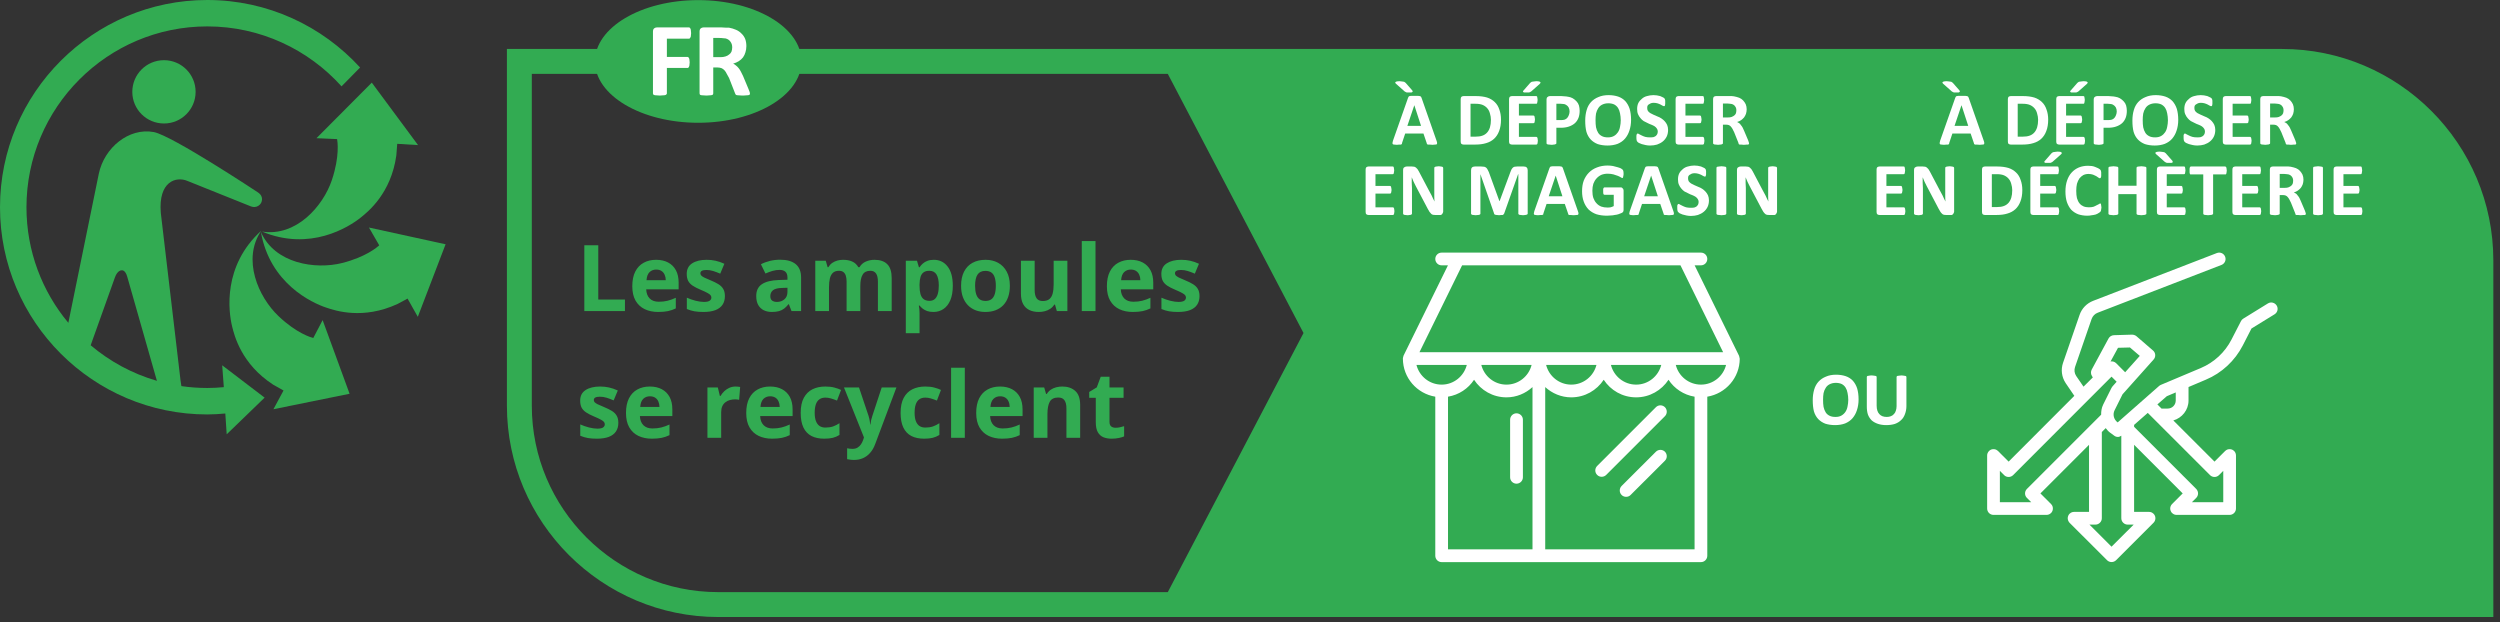 <svg width="217" height="54" viewBox="0 0 217 54" fill="none" xmlns="http://www.w3.org/2000/svg">
<rect x="0" y="0" width="217" height="54" fill="#333333" stroke="none"/>
<g clip-path="url(#clip0_5_45063)">
<path d="M46.161 35.214V6.412H101.365L113.146 28.906L101.365 51.396H62.344C53.422 51.396 46.161 44.141 46.161 35.214ZM198.078 4.25L44 4.25V35.214C44 45.328 52.229 53.557 62.344 53.557L216.422 53.557V22.599C216.422 12.479 208.193 4.25 198.078 4.25Z" fill="#32AB52"/>
<path d="M147.641 33.385C146.589 33.385 145.703 32.656 145.458 31.677H149.823C149.578 32.656 148.698 33.385 147.641 33.385ZM134.125 47.682V33.599C134.724 34.146 135.516 34.49 136.385 34.49C137.568 34.49 138.599 33.88 139.203 32.964C139.802 33.88 140.833 34.49 142.016 34.49C143.193 34.49 144.224 33.88 144.828 32.964C145.333 33.734 146.146 34.276 147.089 34.432V47.682H134.125ZM125.687 34.432C126.63 34.276 127.443 33.734 127.948 32.964C128.547 33.88 129.583 34.49 130.76 34.49C131.635 34.49 132.422 34.146 133.021 33.599V47.682H125.687V34.432ZM122.948 31.677H127.318C127.068 32.656 126.187 33.385 125.135 33.385C124.078 33.385 123.198 32.656 122.948 31.677ZM132.943 31.677C132.698 32.656 131.812 33.385 130.76 33.385C129.703 33.385 128.828 32.656 128.578 31.677H132.943ZM138.573 31.677C138.323 32.656 137.443 33.385 136.385 33.385C135.333 33.385 134.453 32.656 134.203 31.677H138.573ZM144.198 31.677C143.948 32.656 143.068 33.385 142.016 33.385C140.958 33.385 140.078 32.656 139.828 31.677H144.198ZM145.865 23.031L149.568 30.573H123.208L126.911 23.031H145.865ZM151.01 31.125C151.01 31.12 151 31.115 151 31.109C151 31.073 150.99 31.036 150.979 31C150.974 30.963 150.969 30.927 150.953 30.896C150.953 30.891 150.953 30.885 150.948 30.88L147.094 23.031H147.641C147.948 23.031 148.193 22.781 148.193 22.479C148.193 22.172 147.948 21.927 147.641 21.927H125.135C124.828 21.927 124.583 22.172 124.583 22.479C124.583 22.781 124.828 23.031 125.135 23.031H125.682L121.823 30.88C121.823 30.885 121.823 30.891 121.823 30.896C121.807 30.927 121.802 30.963 121.792 31C121.786 31.036 121.771 31.073 121.771 31.109C121.771 31.115 121.771 31.12 121.771 31.125C121.771 32.792 122.99 34.167 124.583 34.432V48.24C124.583 48.542 124.828 48.792 125.135 48.792H147.641C147.948 48.792 148.193 48.542 148.193 48.24V34.432C149.786 34.167 151.01 32.792 151.01 31.125Z" fill="white"/>
<path d="M131.63 35.875C131.328 35.875 131.078 36.125 131.078 36.427V41.432C131.078 41.734 131.328 41.984 131.63 41.984C131.938 41.984 132.188 41.734 132.188 41.432V36.427C132.188 36.125 131.938 35.875 131.63 35.875Z" fill="white"/>
<path d="M143.734 35.344L138.635 40.443C138.417 40.661 138.417 41.01 138.635 41.224C138.74 41.333 138.88 41.385 139.026 41.385C139.167 41.385 139.307 41.333 139.417 41.224L144.516 36.125C144.729 35.911 144.729 35.562 144.516 35.344C144.297 35.13 143.948 35.13 143.734 35.344Z" fill="white"/>
<path d="M143.734 39.208L140.755 42.182C140.542 42.401 140.542 42.75 140.755 42.964C140.865 43.073 141.005 43.125 141.146 43.125C141.292 43.125 141.432 43.073 141.536 42.964L144.516 39.99C144.729 39.776 144.729 39.427 144.516 39.208C144.297 38.995 143.948 38.995 143.734 39.208Z" fill="white"/>
<path d="M188.854 34.766C188.854 35.151 188.542 35.464 188.156 35.464H187.62L187.26 35.104L188.078 34.391L188.854 34.062V34.766ZM190.26 43.589L190.63 43.219C190.844 43.005 190.844 42.656 190.63 42.438L185.24 37.047V36.88L186.427 35.839L191.828 41.24C191.938 41.349 192.078 41.401 192.219 41.401C192.359 41.401 192.5 41.349 192.609 41.24L192.979 40.87V43.589H190.26ZM183.281 47.453L181.365 45.536H181.88C182.188 45.536 182.438 45.286 182.438 44.984V37.5L182.776 37.161C182.885 37.297 182.995 37.438 183.146 37.547L183.516 37.818C183.609 37.891 183.724 37.927 183.844 37.927C183.943 37.927 184.042 37.875 184.13 37.818V44.984C184.13 45.286 184.38 45.536 184.682 45.536H185.203L183.281 47.453ZM175.938 43.219L176.307 43.589H173.589V40.87L173.958 41.24C174.062 41.349 174.203 41.401 174.349 41.401C174.49 41.401 174.63 41.349 174.74 41.24L183.281 32.693L183.724 33.135L183.359 33.547C183.328 33.583 183.297 33.625 183.276 33.672L182.557 35.115C182.417 35.401 182.375 35.698 182.38 35.995L181.516 36.859C181.5 36.875 181.49 36.885 181.479 36.896L175.938 42.438C175.719 42.656 175.719 43.005 175.938 43.219ZM183.844 30.188L184.88 30.161L185.734 30.891L184.464 32.312L183.677 31.521C183.542 31.391 183.37 31.349 183.198 31.375L183.844 30.188ZM197.615 26.521C197.453 26.26 197.109 26.177 196.854 26.338L194.719 27.656C194.63 27.708 194.557 27.786 194.516 27.875L193.693 29.474C193.125 30.583 192.182 31.458 191.036 31.943L187.562 33.406C187.51 33.432 187.458 33.458 187.411 33.5L183.812 36.667L183.802 36.656C183.474 36.411 183.365 35.974 183.547 35.609L184.234 34.229L186.932 31.208C187.031 31.099 187.083 30.953 187.073 30.802C187.062 30.656 186.995 30.516 186.88 30.422L185.443 29.182C185.339 29.094 185.198 29.052 185.068 29.047L183.495 29.094C183.297 29.099 183.115 29.208 183.021 29.38L181.562 32.078C181.469 32.255 181.474 32.464 181.578 32.63L181.656 32.76L180.849 33.562L180.214 32.635C180.057 32.401 180.026 32.115 180.115 31.849L181.552 27.688C181.641 27.438 181.833 27.234 182.089 27.141L192.828 22.995C193.109 22.885 193.255 22.562 193.141 22.281C193.031 21.995 192.714 21.854 192.427 21.963L181.693 26.109C181.135 26.323 180.703 26.766 180.51 27.328L179.073 31.49C178.87 32.078 178.948 32.719 179.297 33.25L180.052 34.359L174.349 40.068L173.427 39.146C173.422 39.141 173.411 39.135 173.406 39.13C173.359 39.089 173.307 39.052 173.25 39.026C173.115 38.974 172.958 38.974 172.823 39.026C172.76 39.052 172.708 39.094 172.661 39.135C172.656 39.141 172.651 39.141 172.646 39.146C172.594 39.198 172.552 39.26 172.526 39.328C172.495 39.391 172.484 39.464 172.484 39.536V44.141C172.484 44.443 172.729 44.693 173.036 44.693H177.641C177.714 44.693 177.781 44.677 177.849 44.651C177.911 44.625 177.969 44.583 178.016 44.542C178.021 44.536 178.026 44.536 178.031 44.531C178.083 44.479 178.12 44.417 178.151 44.349C178.203 44.214 178.203 44.062 178.151 43.927C178.12 43.859 178.083 43.802 178.031 43.75L177.109 42.828L181.328 38.609V44.432H180.031C179.958 44.432 179.885 44.443 179.818 44.474C179.755 44.495 179.708 44.536 179.661 44.578C179.651 44.583 179.646 44.583 179.635 44.594C179.589 44.646 179.547 44.703 179.521 44.771C179.464 44.906 179.464 45.057 179.521 45.193C179.547 45.26 179.589 45.323 179.635 45.375L182.891 48.625C183 48.734 183.141 48.786 183.281 48.786C183.427 48.786 183.568 48.734 183.677 48.625L186.927 45.375C186.979 45.323 187.021 45.26 187.047 45.193C187.104 45.057 187.104 44.906 187.047 44.771C187.021 44.703 186.979 44.646 186.927 44.594C186.922 44.583 186.911 44.583 186.906 44.578C186.859 44.536 186.807 44.495 186.75 44.474C186.682 44.443 186.609 44.432 186.536 44.432H185.24V38.609L189.458 42.828L188.536 43.75C188.484 43.802 188.443 43.859 188.417 43.927C188.359 44.062 188.359 44.214 188.417 44.349C188.443 44.417 188.484 44.479 188.536 44.531C188.542 44.536 188.547 44.536 188.552 44.542C188.599 44.583 188.656 44.625 188.714 44.651C188.781 44.677 188.854 44.693 188.927 44.693H193.531C193.833 44.693 194.083 44.443 194.083 44.141V39.536C194.083 39.464 194.068 39.391 194.042 39.328C194.016 39.26 193.974 39.198 193.922 39.146C193.917 39.141 193.906 39.135 193.901 39.13C193.854 39.089 193.802 39.052 193.745 39.026C193.609 38.974 193.458 38.974 193.318 39.026C193.26 39.052 193.203 39.094 193.156 39.135C193.151 39.141 193.146 39.141 193.141 39.146L192.219 40.068L188.646 36.495C189.401 36.276 189.964 35.589 189.964 34.766V33.594L191.464 32.958C192.849 32.38 193.99 31.318 194.677 29.979L195.427 28.516L197.432 27.281C197.693 27.12 197.776 26.781 197.615 26.521Z" fill="white"/>
<path d="M124.7 12.236C124.727 12.309 124.742 12.372 124.742 12.424C124.742 12.465 124.727 12.502 124.7 12.528C124.685 12.543 124.643 12.549 124.575 12.549C124.518 12.559 124.44 12.569 124.346 12.569C124.232 12.569 124.143 12.559 124.075 12.549C124.018 12.549 123.966 12.549 123.93 12.549C123.898 12.538 123.878 12.523 123.867 12.507C123.852 12.497 123.846 12.476 123.846 12.444L123.555 11.59H121.971L121.7 12.403C121.7 12.444 121.69 12.481 121.68 12.507C121.664 12.523 121.633 12.538 121.596 12.549C121.565 12.549 121.523 12.549 121.471 12.549C121.414 12.559 121.336 12.569 121.242 12.569C121.143 12.569 121.065 12.559 121.013 12.549C120.956 12.549 120.914 12.538 120.888 12.507C120.872 12.481 120.867 12.444 120.867 12.403C120.878 12.366 120.893 12.299 120.909 12.215L122.221 8.486C122.232 8.45 122.247 8.418 122.263 8.403C122.273 8.377 122.305 8.356 122.346 8.34C122.383 8.33 122.435 8.32 122.492 8.32C122.56 8.32 122.648 8.32 122.763 8.32C122.898 8.32 123.003 8.32 123.075 8.32C123.143 8.32 123.2 8.33 123.242 8.34C123.294 8.356 123.331 8.377 123.346 8.403C123.357 8.418 123.372 8.45 123.388 8.486L124.7 12.236ZM122.763 9.132L122.159 10.924H123.346L122.763 9.132ZM122.596 7.861C122.607 7.892 122.617 7.918 122.617 7.945C122.628 7.96 122.622 7.976 122.596 7.986C122.581 8.002 122.549 8.017 122.513 8.028C122.471 8.028 122.414 8.028 122.346 8.028C122.273 8.028 122.211 8.028 122.159 8.028C122.117 8.028 122.081 8.023 122.055 8.007C122.023 7.997 121.997 7.981 121.971 7.965C121.94 7.955 121.919 7.939 121.909 7.924L121.18 7.278C121.148 7.252 121.128 7.226 121.117 7.195C121.102 7.168 121.102 7.148 121.117 7.132C121.143 7.106 121.185 7.085 121.242 7.07C121.294 7.059 121.378 7.049 121.492 7.049C121.56 7.049 121.622 7.059 121.68 7.07C121.732 7.07 121.784 7.08 121.825 7.09C121.862 7.09 121.898 7.106 121.93 7.132C121.956 7.148 121.982 7.168 122.013 7.195L122.596 7.861Z" fill="white"/>
<path d="M130.287 10.382C130.287 10.773 130.23 11.106 130.121 11.382C130.022 11.648 129.876 11.872 129.683 12.049C129.501 12.215 129.272 12.346 128.996 12.424C128.73 12.507 128.418 12.549 128.058 12.549H127.037C126.965 12.549 126.902 12.528 126.85 12.486C126.808 12.45 126.787 12.377 126.787 12.278V8.611C126.787 8.517 126.808 8.445 126.85 8.403C126.902 8.366 126.965 8.34 127.037 8.34H128.121C128.491 8.34 128.814 8.387 129.079 8.465C129.34 8.549 129.564 8.684 129.746 8.861C129.923 9.028 130.058 9.247 130.142 9.507C130.235 9.757 130.287 10.054 130.287 10.382ZM129.412 10.403C129.412 10.21 129.381 10.028 129.329 9.861C129.287 9.684 129.209 9.528 129.1 9.403C129.001 9.283 128.866 9.184 128.704 9.111C128.548 9.044 128.34 9.007 128.079 9.007H127.642V11.861H128.079C128.314 11.861 128.506 11.835 128.662 11.778C128.824 11.726 128.965 11.632 129.079 11.507C129.189 11.387 129.272 11.231 129.329 11.049C129.381 10.872 129.412 10.653 129.412 10.403Z" fill="white"/>
<path d="M133.486 12.215C133.486 12.273 133.476 12.33 133.466 12.382C133.466 12.424 133.455 12.46 133.445 12.486C133.445 12.502 133.429 12.518 133.403 12.528C133.387 12.543 133.372 12.549 133.361 12.549H131.236C131.164 12.549 131.101 12.528 131.049 12.486C131.007 12.45 130.986 12.377 130.986 12.278V8.611C130.986 8.517 131.007 8.445 131.049 8.403C131.101 8.366 131.164 8.34 131.236 8.34H133.341C133.367 8.34 133.387 8.351 133.403 8.361C133.414 8.361 133.424 8.377 133.424 8.403C133.434 8.434 133.445 8.471 133.445 8.507C133.455 8.549 133.466 8.606 133.466 8.674C133.466 8.731 133.455 8.788 133.445 8.84C133.445 8.882 133.434 8.918 133.424 8.945C133.424 8.96 133.414 8.976 133.403 8.986C133.387 9.002 133.367 9.007 133.341 9.007H131.841V10.028H133.111C133.122 10.028 133.137 10.038 133.153 10.049C133.179 10.064 133.195 10.085 133.195 10.111C133.205 10.143 133.216 10.179 133.216 10.215C133.226 10.257 133.236 10.309 133.236 10.361C133.236 10.434 133.226 10.491 133.216 10.528C133.216 10.569 133.205 10.606 133.195 10.632C133.195 10.648 133.179 10.663 133.153 10.674C133.137 10.689 133.122 10.694 133.111 10.694H131.841V11.882H133.361C133.372 11.882 133.387 11.893 133.403 11.903C133.429 11.918 133.445 11.939 133.445 11.965C133.455 11.981 133.466 12.012 133.466 12.049C133.476 12.09 133.486 12.148 133.486 12.215ZM132.82 7.195C132.846 7.168 132.872 7.148 132.903 7.132C132.929 7.106 132.966 7.09 133.007 7.09C133.044 7.08 133.096 7.07 133.153 7.07C133.205 7.059 133.268 7.049 133.341 7.049C133.45 7.049 133.533 7.059 133.591 7.07C133.643 7.085 133.679 7.106 133.695 7.132C133.721 7.148 133.726 7.168 133.716 7.195C133.7 7.226 133.679 7.252 133.653 7.278L132.924 7.924C132.908 7.939 132.887 7.955 132.861 7.965C132.83 7.981 132.804 7.997 132.778 8.007C132.747 8.023 132.705 8.028 132.653 8.028C132.611 8.028 132.554 8.028 132.486 8.028C132.414 8.028 132.351 8.028 132.299 8.028C132.257 8.017 132.226 8.002 132.216 7.986C132.2 7.976 132.195 7.96 132.195 7.945C132.195 7.918 132.205 7.892 132.236 7.861L132.82 7.195Z" fill="white"/>
<path d="M137.114 9.611C137.114 9.851 137.078 10.059 137.01 10.236C136.937 10.418 136.833 10.575 136.697 10.695C136.557 10.82 136.38 10.918 136.177 10.986C135.968 11.059 135.723 11.09 135.447 11.09H135.093V12.424C135.093 12.455 135.083 12.476 135.072 12.486C135.057 12.502 135.025 12.518 134.989 12.528C134.958 12.543 134.916 12.549 134.864 12.549C134.822 12.559 134.755 12.57 134.677 12.57C134.593 12.57 134.52 12.559 134.468 12.549C134.411 12.549 134.359 12.543 134.322 12.528C134.291 12.518 134.27 12.502 134.26 12.486C134.244 12.476 134.239 12.455 134.239 12.424V8.632C134.239 8.538 134.265 8.465 134.322 8.424C134.374 8.372 134.447 8.34 134.531 8.34H135.531C135.624 8.34 135.718 8.351 135.802 8.361C135.895 8.361 136.01 8.377 136.135 8.403C136.255 8.419 136.385 8.46 136.51 8.528C136.63 8.601 136.744 8.689 136.843 8.799C136.937 8.898 137.01 9.017 137.052 9.153C137.088 9.294 137.114 9.45 137.114 9.611ZM136.239 9.674C136.239 9.538 136.208 9.419 136.156 9.32C136.098 9.226 136.025 9.153 135.947 9.111C135.874 9.059 135.796 9.028 135.718 9.028C135.635 9.017 135.546 9.007 135.468 9.007H135.093V10.424H135.489C135.609 10.424 135.723 10.413 135.822 10.382C135.916 10.346 135.994 10.288 136.052 10.215C136.104 10.148 136.145 10.07 136.177 9.986C136.213 9.892 136.239 9.788 136.239 9.674Z" fill="white"/>
<path d="M141.577 10.403C141.577 10.752 141.524 11.064 141.431 11.34C141.347 11.606 141.217 11.835 141.056 12.028C140.889 12.226 140.67 12.377 140.41 12.486C140.16 12.58 139.863 12.632 139.535 12.632C139.212 12.632 138.925 12.585 138.681 12.507C138.441 12.413 138.238 12.278 138.077 12.111C137.91 11.934 137.78 11.71 137.702 11.445C137.629 11.168 137.597 10.84 137.597 10.465C137.597 10.137 137.639 9.83 137.722 9.549C137.8 9.273 137.931 9.044 138.097 8.861C138.274 8.669 138.493 8.523 138.743 8.424C138.988 8.314 139.285 8.257 139.618 8.257C139.936 8.257 140.212 8.304 140.452 8.382C140.696 8.465 140.91 8.601 141.077 8.778C141.238 8.96 141.368 9.184 141.452 9.445C141.53 9.71 141.577 10.033 141.577 10.403ZM140.681 10.445C140.681 10.226 140.655 10.023 140.618 9.84C140.587 9.663 140.53 9.507 140.452 9.382C140.368 9.247 140.254 9.143 140.118 9.07C139.978 9.002 139.8 8.965 139.597 8.965C139.389 8.965 139.207 9.012 139.056 9.09C138.915 9.163 138.8 9.268 138.722 9.403C138.639 9.528 138.571 9.684 138.535 9.861C138.504 10.043 138.493 10.231 138.493 10.424C138.493 10.663 138.504 10.872 138.535 11.049C138.571 11.231 138.639 11.393 138.722 11.528C138.8 11.653 138.915 11.752 139.056 11.82C139.191 11.893 139.368 11.924 139.577 11.924C139.78 11.924 139.957 11.882 140.097 11.799C140.233 11.721 140.347 11.611 140.431 11.486C140.524 11.351 140.587 11.189 140.618 11.007C140.655 10.83 140.681 10.643 140.681 10.445Z" fill="white"/>
<path d="M144.79 11.278C144.79 11.502 144.744 11.7 144.665 11.861C144.582 12.028 144.467 12.168 144.332 12.278C144.191 12.393 144.025 12.481 143.832 12.549C143.65 12.601 143.447 12.632 143.228 12.632C143.087 12.632 142.952 12.617 142.832 12.59C142.707 12.559 142.592 12.538 142.499 12.507C142.4 12.471 142.316 12.434 142.249 12.403C142.191 12.367 142.15 12.33 142.124 12.299C142.092 12.273 142.072 12.231 142.061 12.174C142.046 12.122 142.04 12.043 142.04 11.945C142.04 11.877 142.04 11.82 142.04 11.778C142.04 11.742 142.046 11.705 142.061 11.674C142.072 11.648 142.087 11.627 142.103 11.611C142.113 11.601 142.134 11.59 142.165 11.59C142.191 11.59 142.233 11.617 142.29 11.653C142.342 11.684 142.415 11.721 142.499 11.757C142.577 11.799 142.686 11.846 142.811 11.882C142.931 11.913 143.072 11.924 143.228 11.924C143.337 11.924 143.436 11.918 143.52 11.903C143.598 11.877 143.671 11.84 143.728 11.799C143.78 11.747 143.822 11.689 143.853 11.632C143.879 11.564 143.895 11.486 143.895 11.403C143.895 11.309 143.863 11.226 143.811 11.153C143.77 11.085 143.702 11.023 143.624 10.965C143.54 10.913 143.441 10.861 143.332 10.82C143.217 10.783 143.108 10.731 142.999 10.674C142.884 10.622 142.775 10.564 142.665 10.507C142.566 10.439 142.473 10.356 142.395 10.257C142.311 10.163 142.238 10.049 142.186 9.924C142.129 9.804 142.103 9.648 142.103 9.465C142.103 9.273 142.134 9.101 142.207 8.945C142.285 8.794 142.395 8.669 142.52 8.57C142.639 8.46 142.79 8.382 142.957 8.34C143.134 8.288 143.322 8.257 143.52 8.257C143.613 8.257 143.712 8.268 143.811 8.278C143.921 8.294 144.02 8.314 144.103 8.34C144.181 8.372 144.259 8.408 144.332 8.445C144.4 8.476 144.441 8.502 144.457 8.528C144.483 8.544 144.499 8.559 144.499 8.57C144.509 8.585 144.52 8.606 144.52 8.632C144.53 8.663 144.54 8.7 144.54 8.736C144.54 8.768 144.54 8.809 144.54 8.861C144.54 8.934 144.54 8.991 144.54 9.028C144.54 9.07 144.53 9.106 144.52 9.132C144.52 9.163 144.509 9.184 144.499 9.195C144.483 9.21 144.462 9.215 144.436 9.215C144.405 9.215 144.363 9.205 144.311 9.174C144.27 9.148 144.202 9.111 144.124 9.07C144.051 9.033 143.962 8.997 143.853 8.965C143.754 8.939 143.65 8.924 143.54 8.924C143.441 8.924 143.358 8.939 143.29 8.965C143.217 8.997 143.155 9.033 143.103 9.07C143.061 9.101 143.025 9.143 142.999 9.195C142.983 9.252 142.978 9.314 142.978 9.382C142.978 9.481 142.999 9.564 143.04 9.632C143.092 9.705 143.165 9.768 143.249 9.82C143.342 9.861 143.441 9.913 143.54 9.965C143.65 10.007 143.759 10.059 143.874 10.111C143.994 10.153 144.108 10.21 144.207 10.278C144.316 10.351 144.415 10.434 144.499 10.528C144.577 10.611 144.65 10.721 144.707 10.84C144.759 10.965 144.79 11.117 144.79 11.278Z" fill="white"/>
<path d="M147.943 12.215C147.943 12.273 147.933 12.33 147.922 12.382C147.922 12.424 147.912 12.46 147.901 12.486C147.901 12.502 147.886 12.518 147.86 12.528C147.844 12.543 147.828 12.549 147.818 12.549H145.693C145.62 12.549 145.558 12.528 145.505 12.486C145.464 12.45 145.443 12.377 145.443 12.278V8.611C145.443 8.517 145.464 8.445 145.505 8.403C145.558 8.366 145.62 8.34 145.693 8.34H147.797C147.823 8.34 147.844 8.351 147.86 8.361C147.87 8.361 147.88 8.377 147.88 8.403C147.891 8.434 147.901 8.471 147.901 8.507C147.912 8.549 147.922 8.606 147.922 8.674C147.922 8.731 147.912 8.788 147.901 8.84C147.901 8.882 147.891 8.919 147.88 8.945C147.88 8.96 147.87 8.976 147.86 8.986C147.844 9.002 147.823 9.007 147.797 9.007H146.297V10.028H147.568C147.578 10.028 147.594 10.038 147.61 10.049C147.636 10.064 147.651 10.085 147.651 10.111C147.662 10.143 147.672 10.179 147.672 10.215C147.683 10.257 147.693 10.309 147.693 10.361C147.693 10.434 147.683 10.491 147.672 10.528C147.672 10.57 147.662 10.606 147.651 10.632C147.651 10.648 147.636 10.663 147.61 10.674C147.594 10.689 147.578 10.695 147.568 10.695H146.297V11.882H147.818C147.828 11.882 147.844 11.893 147.86 11.903C147.886 11.918 147.901 11.939 147.901 11.965C147.912 11.981 147.922 12.012 147.922 12.049C147.933 12.09 147.943 12.148 147.943 12.215Z" fill="white"/>
<path d="M151.821 12.445C151.821 12.46 151.81 12.481 151.8 12.507C151.8 12.523 151.774 12.538 151.737 12.549C151.706 12.549 151.659 12.549 151.591 12.549C151.534 12.559 151.451 12.57 151.341 12.57C151.258 12.57 151.185 12.559 151.133 12.549C151.076 12.549 151.024 12.549 150.987 12.549C150.956 12.538 150.935 12.523 150.925 12.507C150.909 12.481 150.904 12.455 150.904 12.424L150.529 11.486C150.472 11.377 150.42 11.278 150.383 11.195C150.341 11.116 150.289 11.043 150.237 10.986C150.196 10.934 150.138 10.893 150.071 10.861C149.998 10.835 149.914 10.82 149.821 10.82H149.55V12.424C149.55 12.455 149.539 12.476 149.529 12.486C149.513 12.502 149.482 12.518 149.446 12.528C149.414 12.543 149.373 12.549 149.321 12.549C149.279 12.559 149.211 12.57 149.133 12.57C149.05 12.57 148.977 12.559 148.925 12.549C148.867 12.549 148.815 12.543 148.779 12.528C148.748 12.518 148.727 12.502 148.716 12.486C148.701 12.476 148.696 12.455 148.696 12.424V8.611C148.696 8.517 148.716 8.445 148.758 8.403C148.81 8.366 148.873 8.34 148.946 8.34H150.05C150.159 8.34 150.248 8.34 150.321 8.34C150.388 8.34 150.451 8.351 150.508 8.361C150.67 8.392 150.826 8.434 150.966 8.486C151.102 8.544 151.216 8.622 151.3 8.715C151.393 8.814 151.472 8.929 151.529 9.049C151.581 9.174 151.612 9.325 151.612 9.486C151.612 9.627 151.586 9.762 151.55 9.882C151.508 9.997 151.451 10.101 151.383 10.195C151.31 10.278 151.227 10.356 151.133 10.424C151.034 10.497 150.914 10.554 150.779 10.59C150.847 10.622 150.909 10.658 150.966 10.695C151.018 10.736 151.071 10.793 151.112 10.861C151.164 10.918 151.216 10.991 151.258 11.07C151.295 11.153 151.341 11.247 151.383 11.34L151.737 12.174C151.763 12.257 151.784 12.325 151.8 12.361C151.81 12.393 151.821 12.418 151.821 12.445ZM150.716 9.57C150.716 9.434 150.68 9.32 150.612 9.236C150.555 9.142 150.456 9.07 150.321 9.028C150.279 9.017 150.227 9.007 150.175 9.007C150.117 8.997 150.039 8.986 149.946 8.986H149.55V10.195H149.987C150.107 10.195 150.216 10.184 150.3 10.153C150.393 10.116 150.472 10.07 150.529 10.028C150.597 9.976 150.643 9.913 150.675 9.84C150.701 9.762 150.716 9.669 150.716 9.57Z" fill="white"/>
<path d="M121.036 18.327C121.036 18.384 121.026 18.441 121.016 18.494C121.016 18.535 121.005 18.572 120.995 18.598C120.995 18.613 120.979 18.629 120.953 18.639C120.937 18.655 120.922 18.66 120.911 18.66H118.786C118.713 18.66 118.651 18.639 118.599 18.598C118.557 18.561 118.536 18.488 118.536 18.389V14.723C118.536 14.629 118.557 14.556 118.599 14.514C118.651 14.478 118.713 14.452 118.786 14.452H120.891C120.917 14.452 120.937 14.462 120.953 14.473C120.963 14.473 120.974 14.488 120.974 14.514C120.984 14.546 120.995 14.582 120.995 14.618C121.005 14.66 121.016 14.717 121.016 14.785C121.016 14.842 121.005 14.9 120.995 14.952C120.995 14.993 120.984 15.03 120.974 15.056C120.974 15.072 120.963 15.087 120.953 15.098C120.937 15.113 120.917 15.118 120.891 15.118H119.391V16.139H120.661C120.672 16.139 120.687 16.15 120.703 16.16C120.729 16.176 120.745 16.197 120.745 16.223C120.755 16.254 120.766 16.29 120.766 16.327C120.776 16.369 120.786 16.421 120.786 16.473C120.786 16.546 120.776 16.603 120.766 16.639C120.766 16.681 120.755 16.718 120.745 16.744C120.745 16.759 120.729 16.775 120.703 16.785C120.687 16.801 120.672 16.806 120.661 16.806H119.391V17.994H120.911C120.922 17.994 120.937 18.004 120.953 18.014C120.979 18.03 120.995 18.051 120.995 18.077C121.005 18.093 121.016 18.124 121.016 18.16C121.026 18.202 121.036 18.259 121.036 18.327Z" fill="white"/>
<path d="M125.268 18.369C125.268 18.41 125.252 18.457 125.226 18.494C125.211 18.535 125.19 18.572 125.164 18.598C125.133 18.629 125.096 18.65 125.06 18.66C125.018 18.66 124.971 18.66 124.935 18.66H124.581C124.497 18.66 124.424 18.655 124.372 18.639C124.315 18.629 124.263 18.598 124.226 18.556C124.185 18.52 124.133 18.462 124.081 18.389C124.039 18.322 123.987 18.238 123.935 18.139L122.893 16.16C122.836 16.051 122.773 15.926 122.706 15.785C122.648 15.65 122.591 15.514 122.539 15.389C122.539 15.546 122.539 15.707 122.539 15.868C122.549 16.025 122.56 16.176 122.56 16.327V18.535C122.56 18.566 122.549 18.587 122.539 18.598C122.523 18.613 122.502 18.629 122.476 18.639C122.445 18.655 122.404 18.66 122.351 18.66C122.31 18.671 122.242 18.681 122.164 18.681C122.091 18.681 122.029 18.671 121.976 18.66C121.935 18.66 121.898 18.655 121.872 18.639C121.841 18.629 121.82 18.613 121.81 18.598C121.794 18.587 121.789 18.566 121.789 18.535V14.743C121.789 14.65 121.815 14.577 121.872 14.535C121.94 14.483 122.018 14.452 122.101 14.452H122.56C122.638 14.452 122.711 14.462 122.768 14.473C122.82 14.488 122.872 14.52 122.914 14.556C122.95 14.587 122.997 14.629 123.039 14.681C123.075 14.738 123.122 14.811 123.164 14.889L123.976 16.431C124.029 16.53 124.081 16.624 124.122 16.702C124.174 16.785 124.226 16.879 124.268 16.973C124.305 17.056 124.351 17.15 124.393 17.244C124.43 17.327 124.476 17.415 124.518 17.494C124.502 17.343 124.497 17.191 124.497 17.035C124.497 16.874 124.497 16.712 124.497 16.556V14.577C124.497 14.551 124.502 14.53 124.518 14.514C124.529 14.504 124.549 14.488 124.581 14.473C124.607 14.462 124.643 14.452 124.685 14.452C124.737 14.441 124.81 14.431 124.893 14.431C124.961 14.431 125.018 14.441 125.06 14.452C125.112 14.452 125.154 14.462 125.185 14.473C125.211 14.488 125.232 14.504 125.247 14.514C125.258 14.53 125.268 14.551 125.268 14.577V18.369Z" fill="white"/>
<path d="M132.604 18.535C132.604 18.566 132.594 18.587 132.583 18.598C132.568 18.613 132.536 18.629 132.5 18.639C132.469 18.655 132.427 18.66 132.375 18.66C132.333 18.671 132.266 18.681 132.188 18.681C132.115 18.681 132.052 18.671 132 18.66C131.943 18.66 131.901 18.655 131.875 18.639C131.844 18.629 131.823 18.613 131.812 18.598C131.797 18.587 131.792 18.566 131.792 18.535V15.118H131.771L130.562 18.535C130.547 18.566 130.526 18.593 130.5 18.619C130.484 18.634 130.464 18.65 130.438 18.66C130.406 18.66 130.365 18.66 130.312 18.66C130.255 18.671 130.193 18.681 130.125 18.681C130.042 18.681 129.969 18.671 129.917 18.66C129.875 18.66 129.828 18.655 129.792 18.639C129.76 18.629 129.734 18.613 129.708 18.598C129.693 18.587 129.688 18.566 129.688 18.535L128.5 15.118V18.535C128.5 18.566 128.49 18.587 128.479 18.598C128.464 18.613 128.443 18.629 128.417 18.639C128.385 18.655 128.344 18.66 128.292 18.66C128.234 18.671 128.161 18.681 128.083 18.681C128.01 18.681 127.948 18.671 127.896 18.66C127.839 18.66 127.797 18.655 127.771 18.639C127.74 18.629 127.719 18.613 127.708 18.598C127.693 18.587 127.688 18.566 127.688 18.535V14.785C127.688 14.676 127.714 14.592 127.771 14.535C127.823 14.483 127.906 14.452 128.021 14.452H128.562C128.672 14.452 128.76 14.462 128.833 14.473C128.901 14.488 128.958 14.52 129 14.556C129.052 14.598 129.094 14.655 129.125 14.723C129.161 14.78 129.198 14.853 129.229 14.931L130.146 17.452H130.167L131.104 14.931C131.13 14.853 131.156 14.78 131.188 14.723C131.224 14.655 131.271 14.598 131.312 14.556C131.349 14.52 131.401 14.488 131.458 14.473C131.526 14.462 131.604 14.452 131.688 14.452H132.25C132.318 14.452 132.375 14.462 132.417 14.473C132.453 14.488 132.49 14.509 132.521 14.535C132.547 14.566 132.568 14.603 132.583 14.639C132.594 14.681 132.604 14.733 132.604 14.785V18.535Z" fill="white"/>
<path d="M136.971 18.348C136.997 18.421 137.013 18.483 137.013 18.535C137.013 18.577 136.997 18.613 136.971 18.639C136.956 18.655 136.914 18.66 136.846 18.66C136.789 18.671 136.711 18.681 136.617 18.681C136.502 18.681 136.414 18.671 136.346 18.66C136.289 18.66 136.237 18.66 136.2 18.66C136.169 18.65 136.148 18.634 136.138 18.619C136.122 18.608 136.117 18.587 136.117 18.556L135.825 17.702H134.242L133.971 18.514C133.971 18.556 133.961 18.593 133.95 18.619C133.935 18.634 133.903 18.65 133.867 18.66C133.836 18.66 133.794 18.66 133.742 18.66C133.685 18.671 133.607 18.681 133.513 18.681C133.414 18.681 133.336 18.671 133.284 18.66C133.226 18.66 133.185 18.65 133.159 18.619C133.143 18.593 133.138 18.556 133.138 18.514C133.148 18.478 133.164 18.41 133.179 18.327L134.492 14.598C134.502 14.561 134.518 14.53 134.534 14.514C134.544 14.488 134.575 14.467 134.617 14.452C134.653 14.441 134.706 14.431 134.763 14.431C134.831 14.431 134.919 14.431 135.034 14.431C135.169 14.431 135.273 14.431 135.346 14.431C135.414 14.431 135.471 14.441 135.513 14.452C135.565 14.467 135.601 14.488 135.617 14.514C135.627 14.53 135.643 14.561 135.659 14.598L136.971 18.348ZM135.034 15.243L134.429 17.035H135.617L135.034 15.243Z" fill="white"/>
<path d="M140.927 15.098C140.927 15.171 140.916 15.228 140.906 15.264C140.906 15.306 140.896 15.342 140.885 15.368C140.885 15.4 140.875 15.421 140.864 15.431C140.849 15.447 140.833 15.452 140.823 15.452C140.791 15.452 140.745 15.431 140.677 15.389C140.62 15.353 140.536 15.306 140.427 15.264C140.328 15.228 140.203 15.181 140.052 15.139C139.911 15.103 139.745 15.077 139.552 15.077C139.343 15.077 139.151 15.113 138.989 15.181C138.833 15.254 138.692 15.358 138.573 15.493C138.458 15.618 138.37 15.775 138.302 15.952C138.245 16.134 138.218 16.337 138.218 16.556C138.218 16.796 138.245 17.004 138.302 17.181C138.37 17.363 138.458 17.52 138.573 17.639C138.682 17.764 138.823 17.863 138.989 17.931C139.151 17.988 139.333 18.014 139.531 18.014C139.625 18.014 139.718 18.009 139.802 17.994C139.896 17.968 139.989 17.931 140.073 17.889V16.91H139.281C139.239 16.91 139.203 16.889 139.177 16.848C139.161 16.796 139.156 16.712 139.156 16.598C139.156 16.53 139.156 16.473 139.156 16.431C139.156 16.395 139.161 16.363 139.177 16.348C139.187 16.322 139.203 16.301 139.218 16.285C139.229 16.275 139.25 16.264 139.281 16.264H140.698C140.724 16.264 140.75 16.275 140.781 16.285C140.807 16.301 140.828 16.322 140.843 16.348C140.87 16.363 140.89 16.395 140.906 16.431C140.916 16.462 140.927 16.499 140.927 16.535V18.223C140.927 18.28 140.911 18.337 140.885 18.389C140.854 18.431 140.807 18.468 140.739 18.494C140.666 18.525 140.578 18.561 140.468 18.598C140.37 18.629 140.265 18.65 140.156 18.66C140.041 18.686 139.932 18.702 139.823 18.702C139.708 18.712 139.599 18.723 139.489 18.723C139.14 18.723 138.833 18.676 138.573 18.598C138.307 18.504 138.078 18.363 137.885 18.181C137.703 17.988 137.562 17.759 137.468 17.494C137.37 17.233 137.323 16.931 137.323 16.598C137.323 16.254 137.37 15.947 137.468 15.681C137.578 15.405 137.729 15.171 137.927 14.973C138.12 14.78 138.349 14.634 138.614 14.535C138.89 14.426 139.198 14.368 139.531 14.368C139.708 14.368 139.87 14.384 140.01 14.41C140.161 14.441 140.291 14.478 140.406 14.514C140.526 14.546 140.625 14.582 140.698 14.618C140.765 14.66 140.812 14.697 140.843 14.723C140.87 14.754 140.89 14.796 140.906 14.848C140.916 14.905 140.927 14.988 140.927 15.098Z" fill="white"/>
<path d="M145.256 18.348C145.282 18.421 145.297 18.483 145.297 18.535C145.297 18.577 145.282 18.613 145.256 18.639C145.24 18.655 145.199 18.66 145.131 18.66C145.074 18.671 144.995 18.681 144.902 18.681C144.787 18.681 144.699 18.671 144.631 18.66C144.574 18.66 144.521 18.66 144.485 18.66C144.454 18.65 144.433 18.634 144.422 18.619C144.407 18.608 144.402 18.587 144.402 18.556L144.11 17.702H142.527L142.256 18.514C142.256 18.556 142.245 18.593 142.235 18.619C142.219 18.634 142.188 18.65 142.152 18.66C142.12 18.66 142.079 18.66 142.027 18.66C141.969 18.671 141.891 18.681 141.797 18.681C141.699 18.681 141.62 18.671 141.568 18.66C141.511 18.66 141.469 18.65 141.443 18.619C141.428 18.593 141.422 18.556 141.422 18.514C141.433 18.478 141.449 18.41 141.464 18.327L142.777 14.598C142.787 14.561 142.803 14.53 142.818 14.514C142.829 14.488 142.86 14.467 142.902 14.452C142.938 14.441 142.99 14.431 143.047 14.431C143.115 14.431 143.204 14.431 143.318 14.431C143.454 14.431 143.558 14.431 143.631 14.431C143.699 14.431 143.756 14.441 143.797 14.452C143.85 14.467 143.886 14.488 143.902 14.514C143.912 14.53 143.928 14.561 143.943 14.598L145.256 18.348ZM143.318 15.243L142.714 17.035H143.902L143.318 15.243Z" fill="white"/>
<path d="M148.337 17.389C148.337 17.613 148.29 17.811 148.212 17.973C148.128 18.139 148.014 18.28 147.878 18.389C147.738 18.504 147.571 18.593 147.378 18.66C147.196 18.712 146.993 18.744 146.774 18.744C146.633 18.744 146.498 18.728 146.378 18.702C146.253 18.671 146.139 18.65 146.045 18.619C145.946 18.582 145.863 18.546 145.795 18.514C145.738 18.478 145.696 18.441 145.67 18.41C145.639 18.384 145.618 18.343 145.607 18.285C145.592 18.233 145.587 18.155 145.587 18.056C145.587 17.988 145.587 17.931 145.587 17.889C145.587 17.853 145.592 17.816 145.607 17.785C145.618 17.759 145.633 17.738 145.649 17.723C145.659 17.712 145.68 17.702 145.712 17.702C145.738 17.702 145.779 17.728 145.837 17.764C145.889 17.796 145.962 17.832 146.045 17.869C146.123 17.91 146.232 17.957 146.357 17.994C146.477 18.025 146.618 18.035 146.774 18.035C146.883 18.035 146.982 18.03 147.066 18.014C147.144 17.988 147.217 17.952 147.274 17.91C147.326 17.858 147.368 17.801 147.399 17.744C147.425 17.676 147.441 17.598 147.441 17.514C147.441 17.421 147.409 17.337 147.357 17.264C147.316 17.197 147.248 17.134 147.17 17.077C147.087 17.025 146.988 16.973 146.878 16.931C146.764 16.895 146.654 16.843 146.545 16.785C146.43 16.733 146.321 16.676 146.212 16.619C146.113 16.551 146.019 16.468 145.941 16.369C145.857 16.275 145.784 16.16 145.732 16.035C145.675 15.915 145.649 15.759 145.649 15.577C145.649 15.384 145.68 15.212 145.753 15.056C145.831 14.905 145.941 14.78 146.066 14.681C146.186 14.572 146.337 14.493 146.503 14.452C146.68 14.4 146.868 14.368 147.066 14.368C147.159 14.368 147.258 14.379 147.357 14.389C147.467 14.405 147.566 14.426 147.649 14.452C147.727 14.483 147.805 14.52 147.878 14.556C147.946 14.587 147.988 14.613 148.003 14.639C148.029 14.655 148.045 14.671 148.045 14.681C148.055 14.697 148.066 14.717 148.066 14.743C148.076 14.775 148.087 14.811 148.087 14.848C148.087 14.879 148.087 14.921 148.087 14.973C148.087 15.046 148.087 15.103 148.087 15.139C148.087 15.181 148.076 15.217 148.066 15.243C148.066 15.275 148.055 15.296 148.045 15.306C148.029 15.322 148.008 15.327 147.982 15.327C147.951 15.327 147.909 15.316 147.857 15.285C147.816 15.259 147.748 15.223 147.67 15.181C147.597 15.145 147.508 15.108 147.399 15.077C147.3 15.051 147.196 15.035 147.087 15.035C146.988 15.035 146.904 15.051 146.837 15.077C146.764 15.108 146.701 15.145 146.649 15.181C146.607 15.212 146.571 15.254 146.545 15.306C146.529 15.363 146.524 15.426 146.524 15.493C146.524 15.592 146.545 15.676 146.587 15.743C146.639 15.816 146.712 15.879 146.795 15.931C146.889 15.973 146.988 16.025 147.087 16.077C147.196 16.119 147.305 16.171 147.42 16.223C147.54 16.264 147.654 16.322 147.753 16.389C147.863 16.462 147.962 16.546 148.045 16.639C148.123 16.723 148.196 16.832 148.253 16.952C148.305 17.077 148.337 17.228 148.337 17.389Z" fill="white"/>
<path d="M149.843 18.535C149.843 18.566 149.833 18.587 149.822 18.598C149.807 18.613 149.786 18.629 149.76 18.639C149.729 18.655 149.687 18.66 149.635 18.66C149.578 18.671 149.505 18.681 149.427 18.681C149.343 18.681 149.27 18.671 149.218 18.66C149.161 18.66 149.109 18.655 149.072 18.639C149.041 18.629 149.02 18.613 149.01 18.598C148.994 18.587 148.989 18.566 148.989 18.535V14.556C148.989 14.546 148.994 14.53 149.01 14.514C149.02 14.488 149.041 14.473 149.072 14.473C149.109 14.462 149.161 14.452 149.218 14.452C149.27 14.441 149.343 14.431 149.427 14.431C149.505 14.431 149.578 14.441 149.635 14.452C149.687 14.452 149.729 14.462 149.76 14.473C149.786 14.473 149.807 14.488 149.822 14.514C149.833 14.53 149.843 14.546 149.843 14.556V18.535Z" fill="white"/>
<path d="M154.248 18.369C154.248 18.41 154.232 18.457 154.206 18.494C154.191 18.535 154.17 18.572 154.144 18.598C154.112 18.629 154.076 18.65 154.04 18.66C153.998 18.66 153.951 18.66 153.915 18.66H153.56C153.477 18.66 153.404 18.655 153.352 18.639C153.295 18.629 153.243 18.598 153.206 18.556C153.165 18.52 153.112 18.462 153.06 18.389C153.019 18.322 152.967 18.238 152.915 18.139L151.873 16.16C151.816 16.051 151.753 15.926 151.685 15.785C151.628 15.65 151.571 15.514 151.519 15.389C151.519 15.546 151.519 15.707 151.519 15.868C151.529 16.025 151.54 16.176 151.54 16.327V18.535C151.54 18.566 151.529 18.587 151.519 18.598C151.503 18.613 151.482 18.629 151.456 18.639C151.425 18.655 151.383 18.66 151.331 18.66C151.29 18.671 151.222 18.681 151.144 18.681C151.071 18.681 151.008 18.671 150.956 18.66C150.915 18.66 150.878 18.655 150.852 18.639C150.821 18.629 150.8 18.613 150.79 18.598C150.774 18.587 150.769 18.566 150.769 18.535V14.743C150.769 14.65 150.795 14.577 150.852 14.535C150.92 14.483 150.998 14.452 151.081 14.452H151.54C151.618 14.452 151.691 14.462 151.748 14.473C151.8 14.488 151.852 14.52 151.894 14.556C151.93 14.587 151.977 14.629 152.019 14.681C152.055 14.738 152.102 14.811 152.144 14.889L152.956 16.431C153.008 16.53 153.06 16.624 153.102 16.702C153.154 16.785 153.206 16.879 153.248 16.973C153.284 17.056 153.331 17.15 153.373 17.244C153.409 17.327 153.456 17.415 153.498 17.494C153.482 17.343 153.477 17.191 153.477 17.035C153.477 16.874 153.477 16.712 153.477 16.556V14.577C153.477 14.551 153.482 14.53 153.498 14.514C153.508 14.504 153.529 14.488 153.56 14.473C153.586 14.462 153.623 14.452 153.665 14.452C153.717 14.441 153.79 14.431 153.873 14.431C153.941 14.431 153.998 14.441 154.04 14.452C154.092 14.452 154.133 14.462 154.165 14.473C154.191 14.488 154.211 14.504 154.227 14.514C154.237 14.53 154.248 14.551 154.248 14.577V18.369Z" fill="white"/>
<path d="M172.196 12.236C172.222 12.309 172.237 12.372 172.237 12.424C172.237 12.465 172.222 12.502 172.196 12.528C172.18 12.543 172.138 12.549 172.071 12.549C172.013 12.559 171.935 12.569 171.842 12.569C171.727 12.569 171.638 12.559 171.571 12.549C171.513 12.549 171.461 12.549 171.425 12.549C171.394 12.538 171.373 12.523 171.362 12.507C171.347 12.497 171.342 12.476 171.342 12.444L171.05 11.59H169.467L169.196 12.403C169.196 12.444 169.185 12.481 169.175 12.507C169.159 12.523 169.128 12.538 169.092 12.549C169.06 12.549 169.019 12.549 168.967 12.549C168.909 12.559 168.831 12.569 168.737 12.569C168.638 12.569 168.56 12.559 168.508 12.549C168.451 12.549 168.409 12.538 168.383 12.507C168.368 12.481 168.362 12.444 168.362 12.403C168.373 12.366 168.388 12.299 168.404 12.215L169.717 8.486C169.727 8.45 169.743 8.418 169.758 8.403C169.769 8.377 169.8 8.356 169.842 8.34C169.878 8.33 169.93 8.32 169.987 8.32C170.055 8.32 170.144 8.32 170.258 8.32C170.394 8.32 170.498 8.32 170.571 8.32C170.638 8.32 170.696 8.33 170.737 8.34C170.79 8.356 170.826 8.377 170.842 8.403C170.852 8.418 170.868 8.45 170.883 8.486L172.196 12.236ZM170.258 9.132L169.654 10.924H170.842L170.258 9.132ZM170.092 7.861C170.102 7.892 170.112 7.918 170.112 7.945C170.123 7.96 170.118 7.976 170.092 7.986C170.076 8.002 170.045 8.017 170.008 8.028C169.967 8.028 169.909 8.028 169.842 8.028C169.769 8.028 169.706 8.028 169.654 8.028C169.612 8.028 169.576 8.023 169.55 8.007C169.519 7.997 169.493 7.981 169.467 7.965C169.435 7.955 169.415 7.939 169.404 7.924L168.675 7.278C168.644 7.252 168.623 7.226 168.612 7.195C168.597 7.168 168.597 7.148 168.612 7.132C168.638 7.106 168.68 7.085 168.737 7.07C168.79 7.059 168.873 7.049 168.987 7.049C169.055 7.049 169.118 7.059 169.175 7.07C169.227 7.07 169.279 7.08 169.321 7.09C169.357 7.09 169.394 7.106 169.425 7.132C169.451 7.148 169.477 7.168 169.508 7.195L170.092 7.861Z" fill="white"/>
<path d="M177.783 10.382C177.783 10.773 177.725 11.106 177.616 11.382C177.517 11.648 177.371 11.872 177.179 12.049C176.996 12.215 176.767 12.346 176.491 12.424C176.225 12.507 175.913 12.549 175.554 12.549H174.533C174.46 12.549 174.397 12.528 174.345 12.486C174.304 12.45 174.283 12.377 174.283 12.278V8.611C174.283 8.517 174.304 8.445 174.345 8.403C174.397 8.366 174.46 8.34 174.533 8.34H175.616C175.986 8.34 176.309 8.387 176.574 8.465C176.835 8.549 177.059 8.684 177.241 8.861C177.418 9.028 177.554 9.247 177.637 9.507C177.731 9.757 177.783 10.054 177.783 10.382ZM176.908 10.403C176.908 10.21 176.877 10.028 176.824 9.861C176.783 9.684 176.705 9.528 176.595 9.403C176.496 9.283 176.361 9.184 176.199 9.111C176.043 9.044 175.835 9.007 175.574 9.007H175.137V11.861H175.574C175.809 11.861 176.002 11.835 176.158 11.778C176.319 11.726 176.46 11.632 176.574 11.507C176.684 11.387 176.767 11.231 176.824 11.049C176.877 10.872 176.908 10.653 176.908 10.403Z" fill="white"/>
<path d="M180.982 12.215C180.982 12.273 180.971 12.33 180.961 12.382C180.961 12.424 180.951 12.46 180.94 12.486C180.94 12.502 180.924 12.518 180.898 12.528C180.883 12.543 180.867 12.549 180.857 12.549H178.732C178.659 12.549 178.596 12.528 178.544 12.486C178.503 12.45 178.482 12.377 178.482 12.278V8.611C178.482 8.517 178.503 8.445 178.544 8.403C178.596 8.366 178.659 8.34 178.732 8.34H180.836C180.862 8.34 180.883 8.351 180.898 8.361C180.909 8.361 180.919 8.377 180.919 8.403C180.93 8.434 180.94 8.471 180.94 8.507C180.951 8.549 180.961 8.606 180.961 8.674C180.961 8.731 180.951 8.788 180.94 8.84C180.94 8.882 180.93 8.918 180.919 8.945C180.919 8.96 180.909 8.976 180.898 8.986C180.883 9.002 180.862 9.007 180.836 9.007H179.336V10.028H180.607C180.617 10.028 180.633 10.038 180.648 10.049C180.674 10.064 180.69 10.085 180.69 10.111C180.701 10.143 180.711 10.179 180.711 10.215C180.721 10.257 180.732 10.309 180.732 10.361C180.732 10.434 180.721 10.491 180.711 10.528C180.711 10.569 180.701 10.606 180.69 10.632C180.69 10.648 180.674 10.663 180.648 10.674C180.633 10.689 180.617 10.694 180.607 10.694H179.336V11.882H180.857C180.867 11.882 180.883 11.893 180.898 11.903C180.924 11.918 180.94 11.939 180.94 11.965C180.951 11.981 180.961 12.012 180.961 12.049C180.971 12.09 180.982 12.148 180.982 12.215ZM180.315 7.195C180.341 7.168 180.367 7.148 180.398 7.132C180.424 7.106 180.461 7.09 180.503 7.09C180.539 7.08 180.591 7.07 180.648 7.07C180.701 7.059 180.763 7.049 180.836 7.049C180.945 7.049 181.029 7.059 181.086 7.07C181.138 7.085 181.174 7.106 181.19 7.132C181.216 7.148 181.221 7.168 181.211 7.195C181.195 7.226 181.174 7.252 181.148 7.278L180.419 7.924C180.404 7.939 180.383 7.955 180.357 7.965C180.326 7.981 180.299 7.997 180.273 8.007C180.242 8.023 180.201 8.028 180.148 8.028C180.107 8.028 180.049 8.028 179.982 8.028C179.909 8.028 179.846 8.028 179.794 8.028C179.753 8.017 179.721 8.002 179.711 7.986C179.695 7.976 179.69 7.96 179.69 7.945C179.69 7.918 179.701 7.892 179.732 7.861L180.315 7.195Z" fill="white"/>
<path d="M184.609 9.611C184.609 9.851 184.573 10.059 184.505 10.236C184.432 10.418 184.328 10.575 184.193 10.695C184.052 10.82 183.875 10.918 183.672 10.986C183.463 11.059 183.219 11.09 182.943 11.09H182.588V12.424C182.588 12.455 182.578 12.476 182.568 12.486C182.552 12.502 182.521 12.518 182.484 12.528C182.453 12.543 182.411 12.549 182.359 12.549C182.318 12.559 182.25 12.57 182.172 12.57C182.088 12.57 182.016 12.559 181.963 12.549C181.906 12.549 181.854 12.543 181.818 12.528C181.786 12.518 181.766 12.502 181.755 12.486C181.74 12.476 181.734 12.455 181.734 12.424V8.632C181.734 8.538 181.76 8.465 181.818 8.424C181.87 8.372 181.943 8.34 182.026 8.34H183.026C183.12 8.34 183.213 8.351 183.297 8.361C183.391 8.361 183.505 8.377 183.63 8.403C183.75 8.419 183.88 8.46 184.005 8.528C184.125 8.601 184.24 8.689 184.338 8.799C184.432 8.898 184.505 9.017 184.547 9.153C184.583 9.294 184.609 9.45 184.609 9.611ZM183.734 9.674C183.734 9.538 183.703 9.419 183.651 9.32C183.594 9.226 183.521 9.153 183.443 9.111C183.37 9.059 183.292 9.028 183.213 9.028C183.13 9.017 183.042 9.007 182.963 9.007H182.588V10.424H182.984C183.104 10.424 183.219 10.413 183.318 10.382C183.411 10.346 183.49 10.288 183.547 10.215C183.599 10.148 183.641 10.07 183.672 9.986C183.708 9.892 183.734 9.788 183.734 9.674Z" fill="white"/>
<path d="M189.072 10.403C189.072 10.752 189.02 11.064 188.926 11.34C188.843 11.606 188.712 11.835 188.551 12.028C188.384 12.226 188.166 12.377 187.905 12.486C187.655 12.58 187.358 12.632 187.03 12.632C186.707 12.632 186.421 12.585 186.176 12.507C185.936 12.413 185.733 12.278 185.572 12.111C185.405 11.934 185.275 11.71 185.197 11.445C185.124 11.168 185.093 10.84 185.093 10.465C185.093 10.137 185.134 9.83 185.218 9.549C185.296 9.273 185.426 9.044 185.593 8.861C185.77 8.669 185.988 8.523 186.238 8.424C186.483 8.314 186.78 8.257 187.113 8.257C187.431 8.257 187.707 8.304 187.947 8.382C188.192 8.465 188.405 8.601 188.572 8.778C188.733 8.96 188.863 9.184 188.947 9.445C189.025 9.71 189.072 10.033 189.072 10.403ZM188.176 10.445C188.176 10.226 188.15 10.023 188.113 9.84C188.082 9.663 188.025 9.507 187.947 9.382C187.863 9.247 187.749 9.143 187.613 9.07C187.473 9.002 187.296 8.965 187.093 8.965C186.884 8.965 186.702 9.012 186.551 9.09C186.41 9.163 186.296 9.268 186.218 9.403C186.134 9.528 186.067 9.684 186.03 9.861C185.999 10.043 185.988 10.231 185.988 10.424C185.988 10.663 185.999 10.872 186.03 11.049C186.067 11.231 186.134 11.393 186.218 11.528C186.296 11.653 186.41 11.752 186.551 11.82C186.686 11.893 186.863 11.924 187.072 11.924C187.275 11.924 187.452 11.882 187.593 11.799C187.728 11.721 187.843 11.611 187.926 11.486C188.02 11.351 188.082 11.189 188.113 11.007C188.15 10.83 188.176 10.643 188.176 10.445Z" fill="white"/>
<path d="M192.286 11.278C192.286 11.502 192.239 11.7 192.161 11.861C192.077 12.028 191.963 12.168 191.827 12.278C191.687 12.393 191.52 12.481 191.327 12.549C191.145 12.601 190.942 12.632 190.723 12.632C190.583 12.632 190.447 12.617 190.327 12.59C190.202 12.559 190.088 12.538 189.994 12.507C189.895 12.471 189.812 12.434 189.744 12.403C189.687 12.367 189.645 12.33 189.619 12.299C189.588 12.273 189.567 12.231 189.557 12.174C189.541 12.122 189.536 12.043 189.536 11.945C189.536 11.877 189.536 11.82 189.536 11.778C189.536 11.742 189.541 11.705 189.557 11.674C189.567 11.648 189.583 11.627 189.598 11.611C189.609 11.601 189.629 11.59 189.661 11.59C189.687 11.59 189.728 11.617 189.786 11.653C189.838 11.684 189.911 11.721 189.994 11.757C190.072 11.799 190.182 11.846 190.307 11.882C190.426 11.913 190.567 11.924 190.723 11.924C190.833 11.924 190.932 11.918 191.015 11.903C191.093 11.877 191.166 11.84 191.223 11.799C191.275 11.747 191.317 11.689 191.348 11.632C191.374 11.564 191.39 11.486 191.39 11.403C191.39 11.309 191.359 11.226 191.307 11.153C191.265 11.085 191.197 11.023 191.119 10.965C191.036 10.913 190.937 10.861 190.827 10.82C190.713 10.783 190.603 10.731 190.494 10.674C190.379 10.622 190.27 10.564 190.161 10.507C190.062 10.439 189.968 10.356 189.89 10.257C189.807 10.163 189.734 10.049 189.682 9.924C189.624 9.804 189.598 9.648 189.598 9.465C189.598 9.273 189.629 9.101 189.702 8.945C189.78 8.794 189.89 8.669 190.015 8.57C190.135 8.46 190.286 8.382 190.452 8.34C190.629 8.288 190.817 8.257 191.015 8.257C191.109 8.257 191.208 8.268 191.307 8.278C191.416 8.294 191.515 8.314 191.598 8.34C191.676 8.372 191.754 8.408 191.827 8.445C191.895 8.476 191.937 8.502 191.952 8.528C191.978 8.544 191.994 8.559 191.994 8.57C192.004 8.585 192.015 8.606 192.015 8.632C192.025 8.663 192.036 8.7 192.036 8.736C192.036 8.768 192.036 8.809 192.036 8.861C192.036 8.934 192.036 8.991 192.036 9.028C192.036 9.07 192.025 9.106 192.015 9.132C192.015 9.163 192.004 9.184 191.994 9.195C191.978 9.21 191.958 9.215 191.932 9.215C191.9 9.215 191.859 9.205 191.807 9.174C191.765 9.148 191.697 9.111 191.619 9.07C191.546 9.033 191.458 8.997 191.348 8.965C191.249 8.939 191.145 8.924 191.036 8.924C190.937 8.924 190.853 8.939 190.786 8.965C190.713 8.997 190.65 9.033 190.598 9.07C190.557 9.101 190.52 9.143 190.494 9.195C190.478 9.252 190.473 9.314 190.473 9.382C190.473 9.481 190.494 9.564 190.536 9.632C190.588 9.705 190.661 9.768 190.744 9.82C190.838 9.861 190.937 9.913 191.036 9.965C191.145 10.007 191.254 10.059 191.369 10.111C191.489 10.153 191.603 10.21 191.702 10.278C191.812 10.351 191.911 10.434 191.994 10.528C192.072 10.611 192.145 10.721 192.202 10.84C192.254 10.965 192.286 11.117 192.286 11.278Z" fill="white"/>
<path d="M195.438 12.215C195.438 12.273 195.428 12.33 195.417 12.382C195.417 12.424 195.407 12.46 195.397 12.486C195.397 12.502 195.381 12.518 195.355 12.528C195.339 12.543 195.324 12.549 195.313 12.549H193.188C193.115 12.549 193.053 12.528 193.001 12.486C192.959 12.45 192.938 12.377 192.938 12.278V8.611C192.938 8.517 192.959 8.445 193.001 8.403C193.053 8.366 193.115 8.34 193.188 8.34H195.292C195.319 8.34 195.339 8.351 195.355 8.361C195.365 8.361 195.376 8.377 195.376 8.403C195.386 8.434 195.397 8.471 195.397 8.507C195.407 8.549 195.417 8.606 195.417 8.674C195.417 8.731 195.407 8.788 195.397 8.84C195.397 8.882 195.386 8.919 195.376 8.945C195.376 8.96 195.365 8.976 195.355 8.986C195.339 9.002 195.319 9.007 195.292 9.007H193.792V10.028H195.063C195.074 10.028 195.089 10.038 195.105 10.049C195.131 10.064 195.147 10.085 195.147 10.111C195.157 10.143 195.167 10.179 195.167 10.215C195.178 10.257 195.188 10.309 195.188 10.361C195.188 10.434 195.178 10.491 195.167 10.528C195.167 10.57 195.157 10.606 195.147 10.632C195.147 10.648 195.131 10.663 195.105 10.674C195.089 10.689 195.074 10.695 195.063 10.695H193.792V11.882H195.313C195.324 11.882 195.339 11.893 195.355 11.903C195.381 11.918 195.397 11.939 195.397 11.965C195.407 11.981 195.417 12.012 195.417 12.049C195.428 12.09 195.438 12.148 195.438 12.215Z" fill="white"/>
<path d="M199.316 12.445C199.316 12.46 199.305 12.481 199.295 12.507C199.295 12.523 199.269 12.538 199.232 12.549C199.201 12.549 199.154 12.549 199.087 12.549C199.029 12.559 198.946 12.57 198.837 12.57C198.753 12.57 198.68 12.559 198.628 12.549C198.571 12.549 198.519 12.549 198.482 12.549C198.451 12.538 198.43 12.523 198.42 12.507C198.404 12.481 198.399 12.455 198.399 12.424L198.024 11.486C197.967 11.377 197.915 11.278 197.878 11.195C197.837 11.116 197.785 11.043 197.732 10.986C197.691 10.934 197.634 10.893 197.566 10.861C197.493 10.835 197.41 10.82 197.316 10.82H197.045V12.424C197.045 12.455 197.035 12.476 197.024 12.486C197.009 12.502 196.977 12.518 196.941 12.528C196.91 12.543 196.868 12.549 196.816 12.549C196.774 12.559 196.706 12.57 196.628 12.57C196.545 12.57 196.472 12.559 196.42 12.549C196.363 12.549 196.311 12.543 196.274 12.528C196.243 12.518 196.222 12.502 196.212 12.486C196.196 12.476 196.191 12.455 196.191 12.424V8.611C196.191 8.517 196.212 8.445 196.253 8.403C196.305 8.366 196.368 8.34 196.441 8.34H197.545C197.654 8.34 197.743 8.34 197.816 8.34C197.884 8.34 197.946 8.351 198.003 8.361C198.165 8.392 198.321 8.434 198.462 8.486C198.597 8.544 198.712 8.622 198.795 8.715C198.889 8.814 198.967 8.929 199.024 9.049C199.076 9.174 199.107 9.325 199.107 9.486C199.107 9.627 199.081 9.762 199.045 9.882C199.003 9.997 198.946 10.101 198.878 10.195C198.805 10.278 198.722 10.356 198.628 10.424C198.529 10.497 198.41 10.554 198.274 10.59C198.342 10.622 198.404 10.658 198.462 10.695C198.514 10.736 198.566 10.793 198.607 10.861C198.66 10.918 198.712 10.991 198.753 11.07C198.79 11.153 198.837 11.247 198.878 11.34L199.232 12.174C199.259 12.257 199.279 12.325 199.295 12.361C199.305 12.393 199.316 12.418 199.316 12.445ZM198.212 9.57C198.212 9.434 198.175 9.32 198.107 9.236C198.05 9.142 197.951 9.07 197.816 9.028C197.774 9.017 197.722 9.007 197.67 9.007C197.613 8.997 197.535 8.986 197.441 8.986H197.045V10.195H197.482C197.602 10.195 197.712 10.184 197.795 10.153C197.889 10.116 197.967 10.07 198.024 10.028C198.092 9.976 198.139 9.913 198.17 9.84C198.196 9.762 198.212 9.669 198.212 9.57Z" fill="white"/>
<path d="M165.386 18.327C165.386 18.384 165.375 18.441 165.365 18.494C165.365 18.535 165.355 18.572 165.344 18.598C165.344 18.613 165.329 18.629 165.303 18.639C165.287 18.655 165.271 18.66 165.261 18.66H163.136C163.063 18.66 163 18.639 162.948 18.598C162.907 18.561 162.886 18.488 162.886 18.389V14.723C162.886 14.629 162.907 14.556 162.948 14.514C163 14.478 163.063 14.452 163.136 14.452H165.24C165.266 14.452 165.287 14.462 165.303 14.473C165.313 14.473 165.323 14.488 165.323 14.514C165.334 14.546 165.344 14.582 165.344 14.618C165.355 14.66 165.365 14.717 165.365 14.785C165.365 14.842 165.355 14.9 165.344 14.952C165.344 14.993 165.334 15.03 165.323 15.056C165.323 15.072 165.313 15.087 165.303 15.098C165.287 15.113 165.266 15.118 165.24 15.118H163.74V16.139H165.011C165.021 16.139 165.037 16.15 165.053 16.16C165.079 16.176 165.094 16.197 165.094 16.223C165.105 16.254 165.115 16.29 165.115 16.327C165.125 16.369 165.136 16.421 165.136 16.473C165.136 16.546 165.125 16.603 165.115 16.639C165.115 16.681 165.105 16.718 165.094 16.744C165.094 16.759 165.079 16.775 165.053 16.785C165.037 16.801 165.021 16.806 165.011 16.806H163.74V17.994H165.261C165.271 17.994 165.287 18.004 165.303 18.014C165.329 18.03 165.344 18.051 165.344 18.077C165.355 18.093 165.365 18.124 165.365 18.16C165.375 18.202 165.386 18.259 165.386 18.327Z" fill="white"/>
<path d="M169.618 18.369C169.618 18.41 169.602 18.457 169.576 18.494C169.56 18.535 169.539 18.572 169.513 18.598C169.482 18.629 169.446 18.65 169.409 18.66C169.368 18.66 169.321 18.66 169.284 18.66H168.93C168.847 18.66 168.774 18.655 168.722 18.639C168.664 18.629 168.612 18.598 168.576 18.556C168.534 18.52 168.482 18.462 168.43 18.389C168.388 18.322 168.336 18.238 168.284 18.139L167.243 16.16C167.185 16.051 167.123 15.926 167.055 15.785C166.998 15.65 166.941 15.514 166.888 15.389C166.888 15.546 166.888 15.707 166.888 15.868C166.899 16.025 166.909 16.176 166.909 16.327V18.535C166.909 18.566 166.899 18.587 166.888 18.598C166.873 18.613 166.852 18.629 166.826 18.639C166.795 18.655 166.753 18.66 166.701 18.66C166.659 18.671 166.592 18.681 166.513 18.681C166.441 18.681 166.378 18.671 166.326 18.66C166.284 18.66 166.248 18.655 166.222 18.639C166.191 18.629 166.17 18.613 166.159 18.598C166.144 18.587 166.138 18.566 166.138 18.535V14.743C166.138 14.65 166.164 14.577 166.222 14.535C166.289 14.483 166.368 14.452 166.451 14.452H166.909C166.987 14.452 167.06 14.462 167.118 14.473C167.17 14.488 167.222 14.52 167.263 14.556C167.3 14.587 167.347 14.629 167.388 14.681C167.425 14.738 167.472 14.811 167.513 14.889L168.326 16.431C168.378 16.53 168.43 16.624 168.472 16.702C168.524 16.785 168.576 16.879 168.618 16.973C168.654 17.056 168.701 17.15 168.743 17.244C168.779 17.327 168.826 17.415 168.868 17.494C168.852 17.343 168.847 17.191 168.847 17.035C168.847 16.874 168.847 16.712 168.847 16.556V14.577C168.847 14.551 168.852 14.53 168.868 14.514C168.878 14.504 168.899 14.488 168.93 14.473C168.956 14.462 168.993 14.452 169.034 14.452C169.086 14.441 169.159 14.431 169.243 14.431C169.31 14.431 169.368 14.441 169.409 14.452C169.461 14.452 169.503 14.462 169.534 14.473C169.56 14.488 169.581 14.504 169.597 14.514C169.607 14.53 169.618 14.551 169.618 14.577V18.369Z" fill="white"/>
<path d="M175.537 16.494C175.537 16.884 175.48 17.218 175.37 17.494C175.271 17.759 175.126 17.983 174.933 18.16C174.751 18.327 174.521 18.457 174.245 18.535C173.98 18.619 173.667 18.66 173.308 18.66H172.287C172.214 18.66 172.152 18.639 172.099 18.598C172.058 18.561 172.037 18.488 172.037 18.389V14.723C172.037 14.629 172.058 14.556 172.099 14.514C172.152 14.478 172.214 14.452 172.287 14.452H173.37C173.74 14.452 174.063 14.499 174.329 14.577C174.589 14.66 174.813 14.796 174.995 14.973C175.172 15.139 175.308 15.358 175.391 15.618C175.485 15.868 175.537 16.165 175.537 16.494ZM174.662 16.514C174.662 16.322 174.631 16.139 174.579 15.973C174.537 15.796 174.459 15.639 174.349 15.514C174.251 15.395 174.115 15.296 173.954 15.223C173.797 15.155 173.589 15.118 173.329 15.118H172.891V17.973H173.329C173.563 17.973 173.756 17.947 173.912 17.889C174.073 17.837 174.214 17.744 174.329 17.619C174.438 17.499 174.521 17.343 174.579 17.16C174.631 16.983 174.662 16.764 174.662 16.514Z" fill="white"/>
<path d="M178.736 18.327C178.736 18.384 178.726 18.441 178.715 18.494C178.715 18.535 178.705 18.572 178.694 18.598C178.694 18.613 178.679 18.629 178.653 18.639C178.637 18.655 178.621 18.66 178.611 18.66H176.486C176.413 18.66 176.351 18.639 176.298 18.598C176.257 18.561 176.236 18.488 176.236 18.389V14.723C176.236 14.629 176.257 14.556 176.298 14.514C176.351 14.478 176.413 14.452 176.486 14.452H178.59C178.616 14.452 178.637 14.462 178.653 14.473C178.663 14.473 178.673 14.488 178.673 14.514C178.684 14.546 178.694 14.582 178.694 14.618C178.705 14.66 178.715 14.717 178.715 14.785C178.715 14.842 178.705 14.9 178.694 14.952C178.694 14.993 178.684 15.03 178.673 15.056C178.673 15.072 178.663 15.087 178.653 15.098C178.637 15.113 178.616 15.118 178.59 15.118H177.09V16.139H178.361C178.371 16.139 178.387 16.15 178.403 16.16C178.429 16.176 178.444 16.197 178.444 16.223C178.455 16.254 178.465 16.29 178.465 16.327C178.476 16.369 178.486 16.421 178.486 16.473C178.486 16.546 178.476 16.603 178.465 16.639C178.465 16.681 178.455 16.717 178.444 16.744C178.444 16.759 178.429 16.775 178.403 16.785C178.387 16.801 178.371 16.806 178.361 16.806H177.09V17.994H178.611C178.621 17.994 178.637 18.004 178.653 18.014C178.679 18.03 178.694 18.051 178.694 18.077C178.705 18.092 178.715 18.124 178.715 18.16C178.726 18.202 178.736 18.259 178.736 18.327ZM178.069 13.306C178.095 13.28 178.121 13.259 178.153 13.243C178.179 13.217 178.215 13.202 178.257 13.202C178.293 13.191 178.345 13.181 178.403 13.181C178.455 13.171 178.517 13.16 178.59 13.16C178.7 13.16 178.783 13.171 178.84 13.181C178.892 13.197 178.929 13.217 178.944 13.243C178.97 13.259 178.976 13.28 178.965 13.306C178.95 13.337 178.929 13.363 178.903 13.389L178.173 14.035C178.158 14.051 178.137 14.066 178.111 14.077C178.08 14.092 178.054 14.108 178.028 14.118C177.996 14.134 177.955 14.139 177.903 14.139C177.861 14.139 177.804 14.139 177.736 14.139C177.663 14.139 177.601 14.139 177.548 14.139C177.507 14.129 177.476 14.113 177.465 14.098C177.45 14.087 177.444 14.072 177.444 14.056C177.444 14.03 177.455 14.004 177.486 13.973L178.069 13.306Z" fill="white"/>
<path d="M182.405 18.014C182.405 18.072 182.395 18.124 182.384 18.16C182.384 18.202 182.374 18.238 182.364 18.264C182.364 18.296 182.353 18.316 182.343 18.327C182.343 18.343 182.327 18.363 182.301 18.389C182.27 18.421 182.223 18.457 182.155 18.494C182.098 18.535 182.015 18.582 181.905 18.619C181.806 18.65 181.692 18.665 181.572 18.681C181.447 18.707 181.311 18.723 181.176 18.723C180.884 18.723 180.619 18.676 180.384 18.598C180.145 18.504 179.942 18.369 179.78 18.202C179.624 18.025 179.499 17.801 179.405 17.535C179.322 17.275 179.28 16.968 179.28 16.619C179.28 16.259 179.327 15.941 179.426 15.66C179.52 15.384 179.655 15.155 179.822 14.973C179.999 14.78 180.207 14.634 180.447 14.535C180.681 14.441 180.947 14.389 181.239 14.389C181.358 14.389 181.473 14.4 181.572 14.41C181.681 14.426 181.78 14.457 181.864 14.493C181.957 14.525 182.041 14.561 182.114 14.598C182.192 14.639 182.249 14.676 182.28 14.702C182.306 14.733 182.327 14.759 182.343 14.785C182.353 14.801 182.364 14.822 182.364 14.848C182.374 14.879 182.384 14.915 182.384 14.952C182.384 14.993 182.384 15.051 182.384 15.118C182.384 15.176 182.384 15.233 182.384 15.285C182.384 15.327 182.374 15.363 182.364 15.389C182.348 15.421 182.332 15.441 182.322 15.452C182.306 15.467 182.285 15.473 182.259 15.473C182.228 15.473 182.186 15.452 182.134 15.41C182.093 15.374 182.025 15.327 181.947 15.285C181.874 15.249 181.785 15.202 181.676 15.16C181.561 15.124 181.431 15.098 181.28 15.098C181.114 15.098 180.957 15.134 180.822 15.202C180.697 15.275 180.582 15.374 180.489 15.493C180.405 15.618 180.332 15.775 180.28 15.952C180.239 16.134 180.218 16.337 180.218 16.556C180.218 16.806 180.239 17.025 180.28 17.202C180.332 17.384 180.41 17.54 180.509 17.66C180.603 17.775 180.718 17.858 180.843 17.91C180.978 17.968 181.134 17.994 181.301 17.994C181.452 17.994 181.582 17.983 181.697 17.952C181.806 17.915 181.895 17.869 181.968 17.827C182.046 17.79 182.119 17.754 182.176 17.723C182.228 17.686 182.27 17.66 182.301 17.66C182.311 17.66 182.327 17.671 182.343 17.681C182.353 17.681 182.364 17.697 182.364 17.723C182.374 17.754 182.384 17.796 182.384 17.848C182.395 17.889 182.405 17.947 182.405 18.014Z" fill="white"/>
<path d="M186.306 18.535C186.306 18.566 186.296 18.587 186.285 18.598C186.27 18.613 186.238 18.629 186.202 18.639C186.171 18.655 186.129 18.66 186.077 18.66C186.02 18.671 185.947 18.681 185.869 18.681C185.785 18.681 185.712 18.671 185.66 18.66C185.603 18.66 185.561 18.655 185.535 18.639C185.504 18.629 185.483 18.613 185.473 18.598C185.457 18.587 185.452 18.566 185.452 18.535V16.848H183.869V18.535C183.869 18.566 183.858 18.587 183.848 18.598C183.832 18.613 183.811 18.629 183.785 18.639C183.754 18.655 183.712 18.66 183.66 18.66C183.603 18.671 183.53 18.681 183.452 18.681C183.369 18.681 183.296 18.671 183.244 18.66C183.186 18.66 183.134 18.655 183.098 18.639C183.066 18.629 183.046 18.613 183.035 18.598C183.02 18.587 183.014 18.566 183.014 18.535V14.556C183.014 14.546 183.02 14.53 183.035 14.514C183.046 14.488 183.066 14.473 183.098 14.473C183.134 14.462 183.186 14.452 183.244 14.452C183.296 14.441 183.369 14.431 183.452 14.431C183.53 14.431 183.603 14.441 183.66 14.452C183.712 14.452 183.754 14.462 183.785 14.473C183.811 14.473 183.832 14.488 183.848 14.514C183.858 14.53 183.869 14.546 183.869 14.556V16.119H185.452V14.556C185.452 14.546 185.457 14.53 185.473 14.514C185.483 14.488 185.504 14.473 185.535 14.473C185.561 14.462 185.603 14.452 185.66 14.452C185.712 14.441 185.785 14.431 185.869 14.431C185.947 14.431 186.02 14.441 186.077 14.452C186.129 14.452 186.171 14.462 186.202 14.473C186.238 14.473 186.27 14.488 186.285 14.514C186.296 14.53 186.306 14.546 186.306 14.556V18.535Z" fill="white"/>
<path d="M189.72 18.327C189.72 18.384 189.71 18.441 189.699 18.494C189.699 18.535 189.689 18.572 189.678 18.598C189.678 18.613 189.663 18.629 189.637 18.639C189.621 18.655 189.605 18.66 189.595 18.66H187.47C187.397 18.66 187.335 18.639 187.283 18.598C187.241 18.561 187.22 18.488 187.22 18.389V14.723C187.22 14.629 187.241 14.556 187.283 14.514C187.335 14.478 187.397 14.452 187.47 14.452H189.574C189.6 14.452 189.621 14.462 189.637 14.473C189.647 14.473 189.658 14.488 189.658 14.514C189.668 14.546 189.678 14.582 189.678 14.618C189.689 14.66 189.699 14.717 189.699 14.785C189.699 14.842 189.689 14.9 189.678 14.952C189.678 14.993 189.668 15.03 189.658 15.056C189.658 15.072 189.647 15.087 189.637 15.098C189.621 15.113 189.6 15.118 189.574 15.118H188.074V16.139H189.345C189.355 16.139 189.371 16.15 189.387 16.16C189.413 16.176 189.428 16.197 189.428 16.223C189.439 16.254 189.449 16.29 189.449 16.327C189.46 16.369 189.47 16.421 189.47 16.473C189.47 16.546 189.46 16.603 189.449 16.639C189.449 16.681 189.439 16.717 189.428 16.744C189.428 16.759 189.413 16.775 189.387 16.785C189.371 16.801 189.355 16.806 189.345 16.806H188.074V17.994H189.595C189.605 17.994 189.621 18.004 189.637 18.014C189.663 18.03 189.678 18.051 189.678 18.077C189.689 18.092 189.699 18.124 189.699 18.16C189.71 18.202 189.72 18.259 189.72 18.327ZM188.574 13.973C188.585 14.004 188.595 14.03 188.595 14.056C188.605 14.072 188.6 14.087 188.574 14.098C188.559 14.113 188.527 14.129 188.491 14.139C188.449 14.139 188.392 14.139 188.324 14.139C188.251 14.139 188.189 14.139 188.137 14.139C188.095 14.139 188.059 14.134 188.033 14.118C188.001 14.108 187.975 14.092 187.949 14.077C187.918 14.066 187.897 14.051 187.887 14.035L187.158 13.389C187.126 13.363 187.105 13.337 187.095 13.306C187.079 13.28 187.079 13.259 187.095 13.243C187.121 13.217 187.163 13.197 187.22 13.181C187.272 13.171 187.355 13.16 187.47 13.16C187.538 13.16 187.6 13.171 187.658 13.181C187.71 13.181 187.762 13.191 187.803 13.202C187.84 13.202 187.876 13.217 187.908 13.243C187.934 13.259 187.96 13.28 187.991 13.306L188.574 13.973Z" fill="white"/>
<path d="M193.285 14.806C193.285 14.863 193.275 14.921 193.264 14.973C193.264 15.014 193.254 15.051 193.243 15.077C193.228 15.108 193.212 15.129 193.202 15.139C193.186 15.139 193.165 15.139 193.139 15.139H192.098V18.535C192.098 18.566 192.087 18.587 192.077 18.598C192.061 18.613 192.03 18.629 191.993 18.639C191.962 18.655 191.92 18.66 191.868 18.66C191.811 18.671 191.738 18.681 191.66 18.681C191.577 18.681 191.504 18.671 191.452 18.66C191.394 18.66 191.353 18.655 191.327 18.639C191.295 18.629 191.275 18.613 191.264 18.598C191.249 18.587 191.243 18.566 191.243 18.535V15.139H190.181C190.15 15.139 190.129 15.139 190.118 15.139C190.103 15.129 190.087 15.108 190.077 15.077C190.077 15.051 190.066 15.014 190.056 14.973C190.056 14.921 190.056 14.863 190.056 14.806C190.056 14.738 190.056 14.681 190.056 14.639C190.066 14.587 190.077 14.551 190.077 14.535C190.087 14.509 190.103 14.488 190.118 14.473C190.129 14.462 190.15 14.452 190.181 14.452H193.139C193.165 14.452 193.186 14.462 193.202 14.473C193.212 14.488 193.228 14.509 193.243 14.535C193.254 14.551 193.264 14.587 193.264 14.639C193.275 14.681 193.285 14.738 193.285 14.806Z" fill="white"/>
<path d="M196.272 18.327C196.272 18.384 196.261 18.441 196.251 18.494C196.251 18.535 196.241 18.572 196.23 18.598C196.23 18.613 196.214 18.629 196.188 18.639C196.173 18.655 196.157 18.66 196.147 18.66H194.022C193.949 18.66 193.886 18.639 193.834 18.598C193.793 18.561 193.772 18.488 193.772 18.389V14.723C193.772 14.629 193.793 14.556 193.834 14.514C193.886 14.478 193.949 14.452 194.022 14.452H196.126C196.152 14.452 196.173 14.462 196.188 14.473C196.199 14.473 196.209 14.488 196.209 14.514C196.22 14.546 196.23 14.582 196.23 14.618C196.241 14.66 196.251 14.717 196.251 14.785C196.251 14.842 196.241 14.9 196.23 14.952C196.23 14.993 196.22 15.03 196.209 15.056C196.209 15.072 196.199 15.087 196.188 15.098C196.173 15.113 196.152 15.118 196.126 15.118H194.626V16.139H195.897C195.907 16.139 195.923 16.15 195.938 16.16C195.964 16.176 195.98 16.197 195.98 16.223C195.991 16.254 196.001 16.29 196.001 16.327C196.011 16.369 196.022 16.421 196.022 16.473C196.022 16.546 196.011 16.603 196.001 16.639C196.001 16.681 195.991 16.718 195.98 16.744C195.98 16.759 195.964 16.775 195.938 16.785C195.923 16.801 195.907 16.806 195.897 16.806H194.626V17.994H196.147C196.157 17.994 196.173 18.004 196.188 18.014C196.214 18.03 196.23 18.051 196.23 18.077C196.241 18.093 196.251 18.124 196.251 18.16C196.261 18.202 196.272 18.259 196.272 18.327Z" fill="white"/>
<path d="M200.149 18.556C200.149 18.572 200.139 18.593 200.129 18.619C200.129 18.634 200.102 18.65 200.066 18.66C200.035 18.66 199.988 18.66 199.92 18.66C199.863 18.671 199.78 18.681 199.67 18.681C199.587 18.681 199.514 18.671 199.462 18.66C199.405 18.66 199.352 18.66 199.316 18.66C199.285 18.65 199.264 18.634 199.254 18.619C199.238 18.593 199.233 18.566 199.233 18.535L198.858 17.598C198.8 17.488 198.748 17.389 198.712 17.306C198.67 17.228 198.618 17.155 198.566 17.098C198.524 17.046 198.467 17.004 198.399 16.973C198.326 16.947 198.243 16.931 198.149 16.931H197.879V18.535C197.879 18.566 197.868 18.587 197.858 18.598C197.842 18.613 197.811 18.629 197.774 18.639C197.743 18.655 197.701 18.66 197.649 18.66C197.608 18.671 197.54 18.681 197.462 18.681C197.379 18.681 197.306 18.671 197.254 18.66C197.196 18.66 197.144 18.655 197.108 18.639C197.076 18.629 197.056 18.613 197.045 18.598C197.03 18.587 197.024 18.566 197.024 18.535V14.723C197.024 14.629 197.045 14.556 197.087 14.514C197.139 14.478 197.201 14.452 197.274 14.452H198.379C198.488 14.452 198.576 14.452 198.649 14.452C198.717 14.452 198.78 14.462 198.837 14.473C198.998 14.504 199.155 14.546 199.295 14.598C199.431 14.655 199.545 14.733 199.629 14.827C199.722 14.926 199.8 15.04 199.858 15.16C199.91 15.285 199.941 15.436 199.941 15.598C199.941 15.738 199.915 15.874 199.879 15.993C199.837 16.108 199.78 16.212 199.712 16.306C199.639 16.389 199.556 16.468 199.462 16.535C199.363 16.608 199.243 16.665 199.108 16.702C199.175 16.733 199.238 16.77 199.295 16.806C199.347 16.848 199.399 16.905 199.441 16.973C199.493 17.03 199.545 17.103 199.587 17.181C199.623 17.264 199.67 17.358 199.712 17.452L200.066 18.285C200.092 18.369 200.113 18.436 200.129 18.473C200.139 18.504 200.149 18.53 200.149 18.556ZM199.045 15.681C199.045 15.546 199.009 15.431 198.941 15.348C198.884 15.254 198.785 15.181 198.649 15.139C198.608 15.129 198.556 15.118 198.504 15.118C198.446 15.108 198.368 15.098 198.274 15.098H197.879V16.306H198.316C198.436 16.306 198.545 16.296 198.629 16.264C198.722 16.228 198.8 16.181 198.858 16.139C198.925 16.087 198.972 16.025 199.004 15.952C199.03 15.874 199.045 15.78 199.045 15.681Z" fill="white"/>
<path d="M201.631 18.535C201.631 18.566 201.62 18.587 201.61 18.598C201.594 18.613 201.574 18.629 201.548 18.639C201.516 18.655 201.475 18.66 201.423 18.66C201.365 18.671 201.292 18.681 201.214 18.681C201.131 18.681 201.058 18.671 201.006 18.66C200.949 18.66 200.897 18.655 200.86 18.639C200.829 18.629 200.808 18.613 200.798 18.598C200.782 18.587 200.777 18.566 200.777 18.535V14.556C200.777 14.546 200.782 14.53 200.798 14.514C200.808 14.488 200.829 14.473 200.86 14.473C200.897 14.462 200.949 14.452 201.006 14.452C201.058 14.441 201.131 14.431 201.214 14.431C201.292 14.431 201.365 14.441 201.423 14.452C201.475 14.452 201.516 14.462 201.548 14.473C201.574 14.473 201.594 14.488 201.61 14.514C201.62 14.53 201.631 14.546 201.631 14.556V18.535Z" fill="white"/>
<path d="M205.056 18.327C205.056 18.384 205.046 18.441 205.036 18.494C205.036 18.535 205.025 18.572 205.015 18.598C205.015 18.613 204.999 18.629 204.973 18.639C204.957 18.655 204.942 18.66 204.931 18.66H202.806C202.733 18.66 202.671 18.639 202.619 18.598C202.577 18.561 202.556 18.488 202.556 18.389V14.723C202.556 14.629 202.577 14.556 202.619 14.514C202.671 14.478 202.733 14.452 202.806 14.452H204.911C204.937 14.452 204.957 14.462 204.973 14.473C204.983 14.473 204.994 14.488 204.994 14.514C205.004 14.546 205.015 14.582 205.015 14.618C205.025 14.66 205.036 14.717 205.036 14.785C205.036 14.842 205.025 14.9 205.015 14.952C205.015 14.993 205.004 15.03 204.994 15.056C204.994 15.072 204.983 15.087 204.973 15.098C204.957 15.113 204.937 15.118 204.911 15.118H203.411V16.139H204.681C204.692 16.139 204.707 16.15 204.723 16.16C204.749 16.176 204.765 16.197 204.765 16.223C204.775 16.254 204.786 16.29 204.786 16.327C204.796 16.369 204.806 16.421 204.806 16.473C204.806 16.546 204.796 16.603 204.786 16.639C204.786 16.681 204.775 16.718 204.765 16.744C204.765 16.759 204.749 16.775 204.723 16.785C204.707 16.801 204.692 16.806 204.681 16.806H203.411V17.994H204.931C204.942 17.994 204.957 18.004 204.973 18.014C204.999 18.03 205.015 18.051 205.015 18.077C205.025 18.093 205.036 18.124 205.036 18.16C205.046 18.202 205.056 18.259 205.056 18.327Z" fill="white"/>
<path d="M161.325 34.67C161.325 35.019 161.273 35.331 161.18 35.607C161.096 35.873 160.966 36.102 160.805 36.295C160.638 36.492 160.419 36.644 160.159 36.753C159.909 36.847 159.612 36.899 159.284 36.899C158.961 36.899 158.674 36.852 158.43 36.774C158.19 36.68 157.987 36.545 157.825 36.378C157.659 36.201 157.529 35.977 157.45 35.711C157.378 35.435 157.346 35.107 157.346 34.732C157.346 34.404 157.388 34.097 157.471 33.815C157.549 33.539 157.68 33.31 157.846 33.128C158.023 32.935 158.242 32.789 158.492 32.69C158.737 32.581 159.034 32.524 159.367 32.524C159.685 32.524 159.961 32.571 160.2 32.649C160.445 32.732 160.659 32.867 160.825 33.045C160.987 33.227 161.117 33.451 161.2 33.711C161.279 33.977 161.325 34.3 161.325 34.67ZM160.43 34.711C160.43 34.492 160.404 34.289 160.367 34.107C160.336 33.93 160.279 33.774 160.2 33.649C160.117 33.513 160.003 33.409 159.867 33.336C159.726 33.269 159.549 33.232 159.346 33.232C159.138 33.232 158.956 33.279 158.805 33.357C158.664 33.43 158.549 33.534 158.471 33.67C158.388 33.795 158.32 33.951 158.284 34.128C158.253 34.31 158.242 34.498 158.242 34.69C158.242 34.93 158.253 35.138 158.284 35.315C158.32 35.498 158.388 35.659 158.471 35.795C158.549 35.92 158.664 36.019 158.805 36.086C158.94 36.159 159.117 36.19 159.325 36.19C159.529 36.19 159.706 36.149 159.846 36.065C159.982 35.987 160.096 35.878 160.18 35.753C160.273 35.617 160.336 35.456 160.367 35.274C160.404 35.097 160.43 34.909 160.43 34.711Z" fill="white"/>
<path d="M165.477 35.253C165.477 35.503 165.43 35.737 165.352 35.94C165.279 36.149 165.17 36.326 165.018 36.461C164.878 36.602 164.696 36.717 164.477 36.795C164.268 36.862 164.013 36.899 163.727 36.899C163.461 36.899 163.222 36.862 163.018 36.795C162.81 36.727 162.628 36.628 162.477 36.503C162.336 36.367 162.222 36.201 162.143 36.003C162.071 35.8 162.039 35.555 162.039 35.274V32.711C162.039 32.701 162.045 32.685 162.06 32.67C162.071 32.644 162.091 32.628 162.123 32.628C162.159 32.617 162.206 32.607 162.248 32.607C162.3 32.597 162.378 32.586 162.477 32.586C162.545 32.586 162.607 32.597 162.664 32.607C162.716 32.607 162.758 32.617 162.789 32.628C162.826 32.628 162.857 32.644 162.873 32.67C162.883 32.685 162.893 32.701 162.893 32.711V35.211C162.893 35.378 162.914 35.529 162.956 35.649C162.992 35.763 163.05 35.862 163.123 35.94C163.201 36.024 163.295 36.092 163.393 36.128C163.503 36.17 163.628 36.19 163.768 36.19C163.904 36.19 164.024 36.17 164.123 36.128C164.232 36.092 164.321 36.024 164.393 35.94C164.472 35.862 164.529 35.763 164.56 35.649C164.597 35.539 164.623 35.409 164.623 35.253V32.711C164.623 32.701 164.628 32.685 164.643 32.67C164.654 32.644 164.675 32.628 164.706 32.628C164.742 32.617 164.795 32.607 164.852 32.607C164.904 32.597 164.977 32.586 165.06 32.586C165.138 32.586 165.206 32.597 165.248 32.607C165.3 32.607 165.341 32.617 165.373 32.628C165.409 32.628 165.44 32.644 165.456 32.67C165.466 32.685 165.477 32.701 165.477 32.711V35.253Z" fill="white"/>
<path d="M69.568 5.333C69.568 8.271 65.557 10.656 60.604 10.656C55.656 10.656 51.641 8.271 51.641 5.333C51.641 2.391 55.656 0.01 60.604 0.01C65.557 0.01 69.568 2.391 69.568 5.333Z" fill="#32AB52"/>
<path d="M59.989 2.878C59.989 2.962 59.979 3.04 59.968 3.107C59.968 3.165 59.953 3.217 59.927 3.253C59.911 3.284 59.89 3.311 59.864 3.337C59.848 3.352 59.828 3.357 59.802 3.357H57.885V4.941H59.677C59.703 4.941 59.723 4.951 59.739 4.962C59.765 4.977 59.786 5.008 59.802 5.045C59.828 5.087 59.843 5.139 59.843 5.191C59.854 5.248 59.864 5.326 59.864 5.42C59.864 5.503 59.854 5.581 59.843 5.649C59.843 5.706 59.828 5.758 59.802 5.795C59.786 5.837 59.765 5.868 59.739 5.878C59.723 5.894 59.703 5.899 59.677 5.899H57.885V8.107C57.885 8.139 57.869 8.165 57.843 8.191C57.828 8.222 57.791 8.243 57.739 8.253C57.697 8.269 57.63 8.274 57.552 8.274C57.479 8.284 57.39 8.295 57.281 8.295C57.156 8.295 57.046 8.284 56.968 8.274C56.895 8.274 56.838 8.269 56.802 8.253C56.76 8.243 56.723 8.222 56.697 8.191C56.682 8.165 56.677 8.139 56.677 8.107V2.753C56.677 2.618 56.708 2.519 56.781 2.462C56.848 2.409 56.932 2.378 57.031 2.378H59.802C59.828 2.378 59.848 2.389 59.864 2.399C59.89 2.415 59.911 2.446 59.927 2.482C59.953 2.524 59.968 2.581 59.968 2.649C59.979 2.706 59.989 2.784 59.989 2.878Z" fill="white"/>
<path d="M65.097 8.128C65.097 8.159 65.087 8.186 65.077 8.212C65.061 8.227 65.03 8.243 64.993 8.253C64.952 8.269 64.879 8.274 64.785 8.274C64.702 8.284 64.582 8.295 64.431 8.295C64.306 8.295 64.196 8.284 64.118 8.274C64.045 8.274 63.983 8.269 63.931 8.253C63.889 8.243 63.858 8.222 63.847 8.191C63.832 8.165 63.816 8.139 63.806 8.107L63.285 6.774C63.212 6.639 63.144 6.514 63.077 6.399C63.019 6.279 62.957 6.18 62.889 6.107C62.816 6.029 62.733 5.962 62.639 5.92C62.54 5.883 62.42 5.857 62.285 5.857H61.91V8.107C61.91 8.139 61.9 8.165 61.889 8.191C61.873 8.222 61.837 8.243 61.785 8.253C61.743 8.269 61.676 8.274 61.597 8.274C61.525 8.284 61.436 8.295 61.327 8.295C61.202 8.295 61.092 8.284 61.014 8.274C60.941 8.274 60.879 8.269 60.827 8.253C60.785 8.243 60.754 8.222 60.743 8.191C60.728 8.165 60.722 8.139 60.722 8.107V2.753C60.722 2.618 60.754 2.519 60.827 2.462C60.894 2.409 60.978 2.378 61.077 2.378H62.597C62.748 2.378 62.873 2.389 62.972 2.399C63.082 2.399 63.181 2.399 63.264 2.399C63.498 2.441 63.707 2.508 63.889 2.587C64.082 2.67 64.243 2.784 64.368 2.92C64.504 3.045 64.608 3.201 64.681 3.378C64.749 3.561 64.785 3.769 64.785 4.003C64.785 4.201 64.754 4.383 64.702 4.545C64.66 4.701 64.587 4.847 64.493 4.982C64.394 5.107 64.269 5.222 64.118 5.316C63.978 5.399 63.816 5.472 63.639 5.524C63.733 5.566 63.816 5.623 63.889 5.691C63.967 5.748 64.045 5.826 64.118 5.92C64.186 6.003 64.249 6.102 64.306 6.212C64.358 6.326 64.42 6.451 64.493 6.587L64.972 7.732C65.025 7.857 65.061 7.951 65.077 8.003C65.087 8.045 65.097 8.092 65.097 8.128ZM63.556 4.107C63.556 3.915 63.504 3.753 63.41 3.628C63.327 3.493 63.186 3.394 62.993 3.337C62.92 3.326 62.842 3.316 62.764 3.316C62.691 3.305 62.587 3.295 62.452 3.295H61.91V4.962H62.535C62.696 4.962 62.847 4.941 62.972 4.899C63.092 4.863 63.202 4.805 63.285 4.732C63.379 4.665 63.452 4.581 63.493 4.482C63.53 4.373 63.556 4.248 63.556 4.107Z" fill="white"/>
<path d="M22.677 20.026C20.989 22.51 22.422 25.776 24.167 27.432C25.75 28.943 27.026 29.297 27.193 29.338L28.005 27.786L30.344 34.177L23.734 35.521L24.609 33.896L23.713 33.391C20.932 31.583 20.344 29.114 20.151 28.349C19.823 27.026 19.328 23.062 22.677 20.026Z" fill="#32AB52"/>
<path d="M22.646 20.135C23.849 22.885 27.375 23.417 29.703 22.828C31.771 22.302 32.75 21.448 32.917 21.297L32.906 21.276L32.026 19.75L38.677 21.203L36.266 27.5L35.375 25.917L34.505 26.385C31.49 27.776 29.088 26.958 28.338 26.708C27.042 26.281 23.427 24.588 22.646 20.135Z" fill="#32AB52"/>
<path d="M34.401 13.495C33.943 16.781 31.958 18.359 31.344 18.859C30.281 19.719 26.906 21.844 22.74 20.099C25.703 20.573 28.052 17.896 28.812 15.615C29.495 13.568 29.297 12.276 29.26 12.073H29.234L27.469 11.995L32.271 7.172L36.286 12.594L34.479 12.484" fill="#32AB52"/>
<path fill-rule="evenodd" clip-rule="evenodd" d="M14.234 10.719C12.713 10.719 11.484 9.49 11.484 7.974C11.484 6.453 12.713 5.224 14.234 5.224C15.75 5.224 16.979 6.453 16.979 7.974C16.979 9.49 15.75 10.719 14.234 10.719Z" fill="#32AB52"/>
<path d="M9.979 24.068C10.213 23.427 10.568 23.463 10.568 23.463C10.568 23.463 10.88 23.396 11.052 24.047L13.62 33.057C11.484 32.438 9.526 31.37 7.87 29.969L9.979 24.068ZM17.99 0C8.073 0 0 8.068 0 17.99C0 27.901 8.073 35.974 17.99 35.974C18.521 35.974 19.042 35.938 19.557 35.891L19.677 37.698L22.969 34.516L19.287 31.708L19.427 33.604C18.948 33.651 18.474 33.677 17.99 33.677C17.224 33.677 16.479 33.62 15.745 33.516L15.672 33.036L13.958 18.479C13.729 15.729 15.297 15.292 16.266 15.703L21.719 17.891C22.349 18.162 22.646 17.641 22.646 17.641C22.646 17.641 23 17.094 22.37 16.688C22.37 16.688 14.932 11.76 13.349 11.463C11.188 11.062 9.047 12.812 8.573 15.094L5.932 28.021C3.661 25.302 2.297 21.802 2.297 17.99C2.297 9.333 9.333 2.292 17.99 2.292C22.609 2.292 26.771 4.302 29.646 7.495L31.255 5.859C27.963 2.26 23.234 0 17.99 0Z" fill="#32AB52"/>
<path d="M50.719 27V21.289H51.93V26H54.246V27H50.719ZM56.949 22.551C57.353 22.551 57.7 22.629 57.992 22.785C58.284 22.939 58.509 23.163 58.668 23.457C58.827 23.751 58.906 24.111 58.906 24.535V25.113H56.09C56.103 25.449 56.203 25.713 56.391 25.906C56.581 26.096 56.844 26.191 57.18 26.191C57.458 26.191 57.714 26.163 57.945 26.105C58.177 26.048 58.415 25.962 58.66 25.848V26.77C58.444 26.876 58.217 26.954 57.98 27.004C57.746 27.053 57.461 27.078 57.125 27.078C56.688 27.078 56.3 26.997 55.961 26.836C55.625 26.674 55.361 26.428 55.168 26.098C54.978 25.767 54.883 25.35 54.883 24.848C54.883 24.337 54.969 23.913 55.141 23.574C55.315 23.233 55.557 22.978 55.867 22.809C56.177 22.637 56.538 22.551 56.949 22.551ZM56.957 23.398C56.725 23.398 56.533 23.473 56.379 23.621C56.228 23.77 56.141 24.003 56.117 24.32H57.789C57.786 24.143 57.754 23.986 57.691 23.848C57.632 23.71 57.54 23.6 57.418 23.52C57.298 23.439 57.145 23.398 56.957 23.398ZM62.922 25.703C62.922 26 62.852 26.251 62.711 26.457C62.573 26.66 62.366 26.815 62.09 26.922C61.814 27.026 61.47 27.078 61.059 27.078C60.754 27.078 60.492 27.059 60.273 27.02C60.057 26.98 59.839 26.915 59.617 26.824V25.84C59.854 25.947 60.108 26.035 60.379 26.105C60.652 26.173 60.892 26.207 61.098 26.207C61.329 26.207 61.495 26.173 61.594 26.105C61.695 26.035 61.746 25.944 61.746 25.832C61.746 25.759 61.725 25.694 61.684 25.637C61.645 25.577 61.559 25.51 61.426 25.438C61.293 25.362 61.085 25.264 60.801 25.145C60.527 25.03 60.302 24.914 60.125 24.797C59.95 24.68 59.82 24.542 59.734 24.383C59.651 24.221 59.609 24.017 59.609 23.77C59.609 23.366 59.766 23.062 60.078 22.859C60.393 22.654 60.814 22.551 61.34 22.551C61.611 22.551 61.868 22.578 62.113 22.633C62.361 22.688 62.615 22.775 62.875 22.895L62.516 23.754C62.3 23.66 62.095 23.583 61.902 23.523C61.712 23.463 61.518 23.434 61.32 23.434C61.146 23.434 61.014 23.457 60.926 23.504C60.837 23.551 60.793 23.622 60.793 23.719C60.793 23.789 60.815 23.852 60.859 23.906C60.906 23.961 60.995 24.022 61.125 24.09C61.258 24.155 61.452 24.24 61.707 24.344C61.954 24.445 62.169 24.552 62.352 24.664C62.534 24.773 62.675 24.91 62.773 25.074C62.872 25.236 62.922 25.445 62.922 25.703ZM67.719 22.543C68.305 22.543 68.754 22.671 69.066 22.926C69.379 23.181 69.535 23.569 69.535 24.09V27H68.703L68.473 26.406H68.441C68.316 26.562 68.189 26.69 68.059 26.789C67.928 26.888 67.779 26.961 67.609 27.008C67.44 27.055 67.234 27.078 66.992 27.078C66.734 27.078 66.503 27.029 66.297 26.93C66.094 26.831 65.934 26.68 65.816 26.477C65.699 26.271 65.641 26.01 65.641 25.695C65.641 25.232 65.803 24.891 66.129 24.672C66.454 24.451 66.943 24.328 67.594 24.305L68.352 24.281V24.09C68.352 23.861 68.292 23.693 68.172 23.586C68.052 23.479 67.885 23.426 67.672 23.426C67.461 23.426 67.254 23.456 67.051 23.516C66.848 23.576 66.644 23.651 66.441 23.742L66.047 22.938C66.279 22.815 66.538 22.719 66.824 22.648C67.113 22.578 67.412 22.543 67.719 22.543ZM68.352 24.977L67.891 24.992C67.505 25.003 67.237 25.072 67.086 25.199C66.938 25.327 66.863 25.495 66.863 25.703C66.863 25.885 66.917 26.016 67.023 26.094C67.13 26.169 67.269 26.207 67.441 26.207C67.697 26.207 67.912 26.131 68.086 25.98C68.263 25.829 68.352 25.615 68.352 25.336V24.977ZM75.894 22.551C76.389 22.551 76.763 22.678 77.016 22.934C77.271 23.186 77.398 23.592 77.398 24.152V27H76.203V24.449C76.203 24.137 76.15 23.901 76.043 23.742C75.936 23.583 75.771 23.504 75.547 23.504C75.232 23.504 75.008 23.617 74.875 23.844C74.742 24.068 74.676 24.389 74.676 24.809V27H73.484V24.449C73.484 24.241 73.461 24.066 73.414 23.926C73.367 23.785 73.296 23.68 73.199 23.609C73.103 23.539 72.979 23.504 72.828 23.504C72.607 23.504 72.432 23.56 72.305 23.672C72.18 23.781 72.09 23.944 72.035 24.16C71.983 24.374 71.957 24.635 71.957 24.945V27H70.766V22.633H71.676L71.836 23.191H71.902C71.991 23.04 72.102 22.918 72.234 22.824C72.37 22.73 72.518 22.662 72.68 22.617C72.841 22.573 73.005 22.551 73.172 22.551C73.492 22.551 73.763 22.603 73.984 22.707C74.208 22.811 74.38 22.973 74.5 23.191H74.606C74.736 22.967 74.919 22.805 75.156 22.703C75.396 22.602 75.642 22.551 75.894 22.551ZM81.055 22.551C81.547 22.551 81.944 22.742 82.246 23.125C82.551 23.508 82.703 24.069 82.703 24.809C82.703 25.303 82.632 25.72 82.488 26.059C82.345 26.395 82.147 26.648 81.894 26.82C81.642 26.992 81.352 27.078 81.023 27.078C80.812 27.078 80.632 27.052 80.481 27C80.329 26.945 80.201 26.876 80.094 26.793C79.987 26.707 79.894 26.616 79.816 26.52H79.754C79.775 26.624 79.79 26.73 79.801 26.84C79.811 26.949 79.816 27.056 79.816 27.16V28.922H78.625V22.633H79.594L79.762 23.199H79.816C79.894 23.082 79.99 22.974 80.102 22.875C80.213 22.776 80.348 22.698 80.504 22.641C80.663 22.581 80.846 22.551 81.055 22.551ZM80.672 23.504C80.463 23.504 80.298 23.547 80.176 23.633C80.053 23.719 79.963 23.848 79.906 24.02C79.852 24.191 79.822 24.409 79.816 24.672V24.801C79.816 25.082 79.842 25.32 79.894 25.516C79.949 25.711 80.039 25.859 80.164 25.961C80.292 26.062 80.466 26.113 80.688 26.113C80.87 26.113 81.019 26.062 81.137 25.961C81.254 25.859 81.341 25.711 81.398 25.516C81.458 25.318 81.488 25.077 81.488 24.793C81.488 24.366 81.422 24.044 81.289 23.828C81.156 23.612 80.951 23.504 80.672 23.504ZM87.656 24.809C87.656 25.173 87.607 25.496 87.508 25.777C87.412 26.059 87.269 26.297 87.082 26.492C86.897 26.685 86.673 26.831 86.41 26.93C86.15 27.029 85.856 27.078 85.527 27.078C85.22 27.078 84.938 27.029 84.68 26.93C84.424 26.831 84.202 26.685 84.012 26.492C83.824 26.297 83.678 26.059 83.574 25.777C83.473 25.496 83.422 25.173 83.422 24.809C83.422 24.324 83.508 23.914 83.68 23.578C83.852 23.242 84.096 22.987 84.414 22.812C84.732 22.638 85.111 22.551 85.551 22.551C85.96 22.551 86.322 22.638 86.637 22.812C86.954 22.987 87.203 23.242 87.383 23.578C87.565 23.914 87.656 24.324 87.656 24.809ZM84.637 24.809C84.637 25.095 84.668 25.336 84.731 25.531C84.793 25.727 84.891 25.874 85.023 25.973C85.156 26.072 85.329 26.121 85.543 26.121C85.754 26.121 85.924 26.072 86.055 25.973C86.188 25.874 86.284 25.727 86.344 25.531C86.406 25.336 86.438 25.095 86.438 24.809C86.438 24.52 86.406 24.28 86.344 24.09C86.284 23.897 86.188 23.753 86.055 23.656C85.922 23.56 85.749 23.512 85.535 23.512C85.22 23.512 84.991 23.62 84.848 23.836C84.707 24.052 84.637 24.376 84.637 24.809ZM92.648 22.633V27H91.734L91.574 26.441H91.512C91.418 26.59 91.301 26.711 91.16 26.805C91.019 26.898 90.865 26.967 90.695 27.012C90.526 27.056 90.35 27.078 90.168 27.078C89.856 27.078 89.583 27.023 89.352 26.914C89.12 26.802 88.939 26.629 88.809 26.395C88.681 26.16 88.617 25.855 88.617 25.48V22.633H89.809V25.184C89.809 25.496 89.865 25.732 89.977 25.891C90.088 26.049 90.267 26.129 90.512 26.129C90.754 26.129 90.944 26.074 91.082 25.965C91.22 25.853 91.316 25.69 91.371 25.477C91.428 25.26 91.457 24.997 91.457 24.688V22.633H92.648ZM95.09 27H93.898V20.922H95.09V27ZM98.144 22.551C98.548 22.551 98.896 22.629 99.188 22.785C99.479 22.939 99.704 23.163 99.863 23.457C100.022 23.751 100.102 24.111 100.102 24.535V25.113H97.285C97.298 25.449 97.398 25.713 97.586 25.906C97.776 26.096 98.039 26.191 98.375 26.191C98.654 26.191 98.909 26.163 99.141 26.105C99.372 26.048 99.611 25.962 99.856 25.848V26.77C99.639 26.876 99.413 26.954 99.176 27.004C98.941 27.053 98.656 27.078 98.32 27.078C97.883 27.078 97.495 26.997 97.156 26.836C96.82 26.674 96.556 26.428 96.363 26.098C96.173 25.767 96.078 25.35 96.078 24.848C96.078 24.337 96.164 23.913 96.336 23.574C96.51 23.233 96.753 22.978 97.062 22.809C97.372 22.637 97.733 22.551 98.144 22.551ZM98.152 23.398C97.921 23.398 97.728 23.473 97.574 23.621C97.423 23.77 97.336 24.003 97.312 24.32H98.984C98.982 24.143 98.949 23.986 98.887 23.848C98.827 23.71 98.736 23.6 98.613 23.52C98.493 23.439 98.34 23.398 98.152 23.398ZM104.117 25.703C104.117 26 104.047 26.251 103.906 26.457C103.768 26.66 103.561 26.815 103.285 26.922C103.009 27.026 102.665 27.078 102.254 27.078C101.949 27.078 101.688 27.059 101.469 27.02C101.253 26.98 101.034 26.915 100.812 26.824V25.84C101.049 25.947 101.303 26.035 101.574 26.105C101.848 26.173 102.087 26.207 102.293 26.207C102.525 26.207 102.69 26.173 102.789 26.105C102.891 26.035 102.941 25.944 102.941 25.832C102.941 25.759 102.921 25.694 102.879 25.637C102.84 25.577 102.754 25.51 102.621 25.438C102.488 25.362 102.28 25.264 101.996 25.145C101.723 25.03 101.497 24.914 101.32 24.797C101.146 24.68 101.016 24.542 100.93 24.383C100.846 24.221 100.805 24.017 100.805 23.77C100.805 23.366 100.961 23.062 101.273 22.859C101.589 22.654 102.009 22.551 102.535 22.551C102.806 22.551 103.064 22.578 103.309 22.633C103.556 22.688 103.81 22.775 104.07 22.895L103.711 23.754C103.495 23.66 103.29 23.583 103.098 23.523C102.908 23.463 102.714 23.434 102.516 23.434C102.341 23.434 102.21 23.457 102.121 23.504C102.033 23.551 101.988 23.622 101.988 23.719C101.988 23.789 102.01 23.852 102.055 23.906C102.102 23.961 102.19 24.022 102.32 24.09C102.453 24.155 102.647 24.24 102.902 24.344C103.15 24.445 103.365 24.552 103.547 24.664C103.729 24.773 103.87 24.91 103.969 25.074C104.068 25.236 104.117 25.445 104.117 25.703ZM53.672 36.703C53.672 37 53.602 37.251 53.461 37.457C53.323 37.66 53.116 37.815 52.84 37.922C52.564 38.026 52.22 38.078 51.809 38.078C51.504 38.078 51.242 38.059 51.023 38.02C50.807 37.98 50.589 37.915 50.367 37.824V36.84C50.604 36.947 50.858 37.035 51.129 37.105C51.402 37.173 51.642 37.207 51.848 37.207C52.079 37.207 52.245 37.173 52.344 37.105C52.445 37.035 52.496 36.944 52.496 36.832C52.496 36.759 52.475 36.694 52.434 36.637C52.395 36.577 52.309 36.51 52.176 36.438C52.043 36.362 51.835 36.264 51.551 36.145C51.277 36.03 51.052 35.914 50.875 35.797C50.7 35.68 50.57 35.542 50.484 35.383C50.401 35.221 50.359 35.017 50.359 34.77C50.359 34.366 50.516 34.062 50.828 33.859C51.143 33.654 51.564 33.551 52.09 33.551C52.361 33.551 52.618 33.578 52.863 33.633C53.111 33.688 53.365 33.775 53.625 33.895L53.266 34.754C53.05 34.66 52.845 34.583 52.652 34.523C52.462 34.464 52.268 34.434 52.07 34.434C51.896 34.434 51.764 34.457 51.676 34.504C51.587 34.551 51.543 34.622 51.543 34.719C51.543 34.789 51.565 34.852 51.609 34.906C51.656 34.961 51.745 35.022 51.875 35.09C52.008 35.155 52.202 35.24 52.457 35.344C52.704 35.445 52.919 35.552 53.102 35.664C53.284 35.773 53.425 35.91 53.523 36.074C53.622 36.236 53.672 36.445 53.672 36.703ZM56.402 33.551C56.806 33.551 57.154 33.629 57.445 33.785C57.737 33.939 57.962 34.163 58.121 34.457C58.28 34.751 58.359 35.111 58.359 35.535V36.113H55.543C55.556 36.449 55.656 36.714 55.844 36.906C56.034 37.096 56.297 37.191 56.633 37.191C56.911 37.191 57.167 37.163 57.398 37.105C57.63 37.048 57.868 36.962 58.113 36.848V37.77C57.897 37.876 57.671 37.954 57.434 38.004C57.199 38.053 56.914 38.078 56.578 38.078C56.141 38.078 55.753 37.997 55.414 37.836C55.078 37.675 54.814 37.428 54.621 37.098C54.431 36.767 54.336 36.35 54.336 35.848C54.336 35.337 54.422 34.913 54.594 34.574C54.768 34.233 55.01 33.978 55.32 33.809C55.63 33.637 55.991 33.551 56.402 33.551ZM56.41 34.398C56.178 34.398 55.986 34.473 55.832 34.621C55.681 34.77 55.594 35.003 55.57 35.32H57.242C57.24 35.143 57.207 34.986 57.145 34.848C57.085 34.71 56.993 34.6 56.871 34.52C56.751 34.439 56.598 34.398 56.41 34.398ZM63.844 33.551C63.904 33.551 63.973 33.555 64.051 33.562C64.132 33.568 64.197 33.575 64.246 33.586L64.156 34.703C64.117 34.69 64.061 34.681 63.988 34.676C63.918 34.668 63.857 34.664 63.805 34.664C63.651 34.664 63.501 34.684 63.355 34.723C63.212 34.762 63.083 34.825 62.969 34.914C62.854 35 62.763 35.115 62.695 35.258C62.63 35.398 62.598 35.572 62.598 35.777V38H61.406V33.633H62.309L62.484 34.367H62.543C62.629 34.219 62.736 34.083 62.863 33.961C62.993 33.836 63.141 33.737 63.305 33.664C63.471 33.589 63.651 33.551 63.844 33.551ZM66.84 33.551C67.243 33.551 67.591 33.629 67.883 33.785C68.174 33.939 68.4 34.163 68.559 34.457C68.717 34.751 68.797 35.111 68.797 35.535V36.113H65.981C65.993 36.449 66.094 36.714 66.281 36.906C66.471 37.096 66.734 37.191 67.07 37.191C67.349 37.191 67.604 37.163 67.836 37.105C68.068 37.048 68.306 36.962 68.551 36.848V37.77C68.335 37.876 68.108 37.954 67.871 38.004C67.637 38.053 67.352 38.078 67.016 38.078C66.578 38.078 66.19 37.997 65.852 37.836C65.516 37.675 65.251 37.428 65.059 37.098C64.868 36.767 64.773 36.35 64.773 35.848C64.773 35.337 64.859 34.913 65.031 34.574C65.206 34.233 65.448 33.978 65.758 33.809C66.068 33.637 66.428 33.551 66.84 33.551ZM66.848 34.398C66.616 34.398 66.423 34.473 66.269 34.621C66.118 34.77 66.031 35.003 66.008 35.32H67.68C67.677 35.143 67.644 34.986 67.582 34.848C67.522 34.71 67.431 34.6 67.309 34.52C67.189 34.439 67.035 34.398 66.848 34.398ZM71.539 38.078C71.107 38.078 70.738 38 70.434 37.844C70.129 37.685 69.897 37.44 69.738 37.109C69.579 36.779 69.5 36.355 69.5 35.84C69.5 35.306 69.59 34.871 69.769 34.535C69.952 34.197 70.203 33.948 70.523 33.789C70.846 33.63 71.22 33.551 71.644 33.551C71.947 33.551 72.207 33.581 72.426 33.641C72.647 33.698 72.84 33.767 73.004 33.848L72.652 34.77C72.465 34.694 72.29 34.633 72.129 34.586C71.967 34.536 71.806 34.512 71.644 34.512C71.436 34.512 71.263 34.561 71.125 34.66C70.987 34.757 70.884 34.902 70.816 35.098C70.749 35.293 70.715 35.538 70.715 35.832C70.715 36.121 70.751 36.361 70.824 36.551C70.897 36.741 71.003 36.883 71.141 36.977C71.279 37.068 71.447 37.113 71.644 37.113C71.892 37.113 72.112 37.081 72.305 37.016C72.497 36.948 72.685 36.854 72.867 36.734V37.754C72.685 37.868 72.493 37.95 72.293 38C72.095 38.052 71.844 38.078 71.539 38.078ZM73.258 33.633H74.562L75.387 36.09C75.413 36.168 75.435 36.247 75.453 36.328C75.471 36.409 75.487 36.492 75.5 36.578C75.513 36.664 75.523 36.754 75.531 36.848H75.555C75.57 36.707 75.591 36.575 75.617 36.453C75.646 36.331 75.681 36.21 75.723 36.09L76.531 33.633H77.809L75.961 38.559C75.849 38.861 75.703 39.112 75.523 39.312C75.344 39.516 75.137 39.668 74.902 39.77C74.671 39.871 74.415 39.922 74.137 39.922C74.001 39.922 73.884 39.914 73.785 39.898C73.686 39.885 73.602 39.871 73.531 39.855V38.91C73.586 38.923 73.655 38.935 73.738 38.945C73.822 38.956 73.909 38.961 74 38.961C74.167 38.961 74.31 38.926 74.43 38.855C74.549 38.785 74.65 38.69 74.731 38.57C74.811 38.453 74.875 38.324 74.922 38.184L74.992 37.969L73.258 33.633ZM80.211 38.078C79.779 38.078 79.41 38 79.106 37.844C78.801 37.685 78.569 37.44 78.41 37.109C78.251 36.779 78.172 36.355 78.172 35.84C78.172 35.306 78.262 34.871 78.441 34.535C78.624 34.197 78.875 33.948 79.195 33.789C79.518 33.63 79.892 33.551 80.316 33.551C80.618 33.551 80.879 33.581 81.098 33.641C81.319 33.698 81.512 33.767 81.676 33.848L81.324 34.77C81.137 34.694 80.962 34.633 80.801 34.586C80.639 34.536 80.478 34.512 80.316 34.512C80.108 34.512 79.935 34.561 79.797 34.66C79.659 34.757 79.556 34.902 79.488 35.098C79.421 35.293 79.387 35.538 79.387 35.832C79.387 36.121 79.423 36.361 79.496 36.551C79.569 36.741 79.674 36.883 79.812 36.977C79.951 37.068 80.118 37.113 80.316 37.113C80.564 37.113 80.784 37.081 80.977 37.016C81.169 36.948 81.357 36.854 81.539 36.734V37.754C81.357 37.868 81.165 37.95 80.965 38C80.767 38.052 80.516 38.078 80.211 38.078ZM83.746 38H82.555V31.922H83.746V38ZM86.801 33.551C87.204 33.551 87.552 33.629 87.844 33.785C88.135 33.939 88.361 34.163 88.519 34.457C88.678 34.751 88.758 35.111 88.758 35.535V36.113H85.941C85.954 36.449 86.055 36.714 86.242 36.906C86.432 37.096 86.695 37.191 87.031 37.191C87.31 37.191 87.565 37.163 87.797 37.105C88.029 37.048 88.267 36.962 88.512 36.848V37.77C88.296 37.876 88.069 37.954 87.832 38.004C87.598 38.053 87.312 38.078 86.977 38.078C86.539 38.078 86.151 37.997 85.812 37.836C85.477 37.675 85.212 37.428 85.019 37.098C84.829 36.767 84.734 36.35 84.734 35.848C84.734 35.337 84.82 34.913 84.992 34.574C85.167 34.233 85.409 33.978 85.719 33.809C86.029 33.637 86.389 33.551 86.801 33.551ZM86.809 34.398C86.577 34.398 86.384 34.473 86.231 34.621C86.079 34.77 85.992 35.003 85.969 35.32H87.641C87.638 35.143 87.606 34.986 87.543 34.848C87.483 34.71 87.392 34.6 87.269 34.52C87.15 34.439 86.996 34.398 86.809 34.398ZM92.207 33.551C92.673 33.551 93.048 33.678 93.332 33.934C93.616 34.186 93.758 34.592 93.758 35.152V38H92.566V35.449C92.566 35.137 92.509 34.901 92.394 34.742C92.283 34.583 92.106 34.504 91.863 34.504C91.499 34.504 91.25 34.628 91.117 34.875C90.984 35.122 90.918 35.479 90.918 35.945V38H89.727V33.633H90.637L90.797 34.191H90.863C90.957 34.04 91.073 33.918 91.211 33.824C91.352 33.73 91.507 33.661 91.676 33.617C91.848 33.573 92.025 33.551 92.207 33.551ZM96.824 37.129C96.954 37.129 97.081 37.116 97.203 37.09C97.328 37.064 97.452 37.031 97.574 36.992V37.879C97.447 37.936 97.288 37.983 97.098 38.02C96.91 38.059 96.704 38.078 96.481 38.078C96.22 38.078 95.986 38.036 95.777 37.953C95.572 37.867 95.409 37.72 95.289 37.512C95.172 37.301 95.113 37.008 95.113 36.633V34.527H94.543V34.023L95.199 33.625L95.543 32.703H96.305V33.633H97.527V34.527H96.305V36.633C96.305 36.8 96.352 36.925 96.445 37.008C96.542 37.089 96.668 37.129 96.824 37.129Z" fill="#32AB52"/>
</g>
<defs>
<clipPath id="clip0_5_45063">
<rect width="217" height="54" fill="white"/>
</clipPath>
</defs>
</svg>
